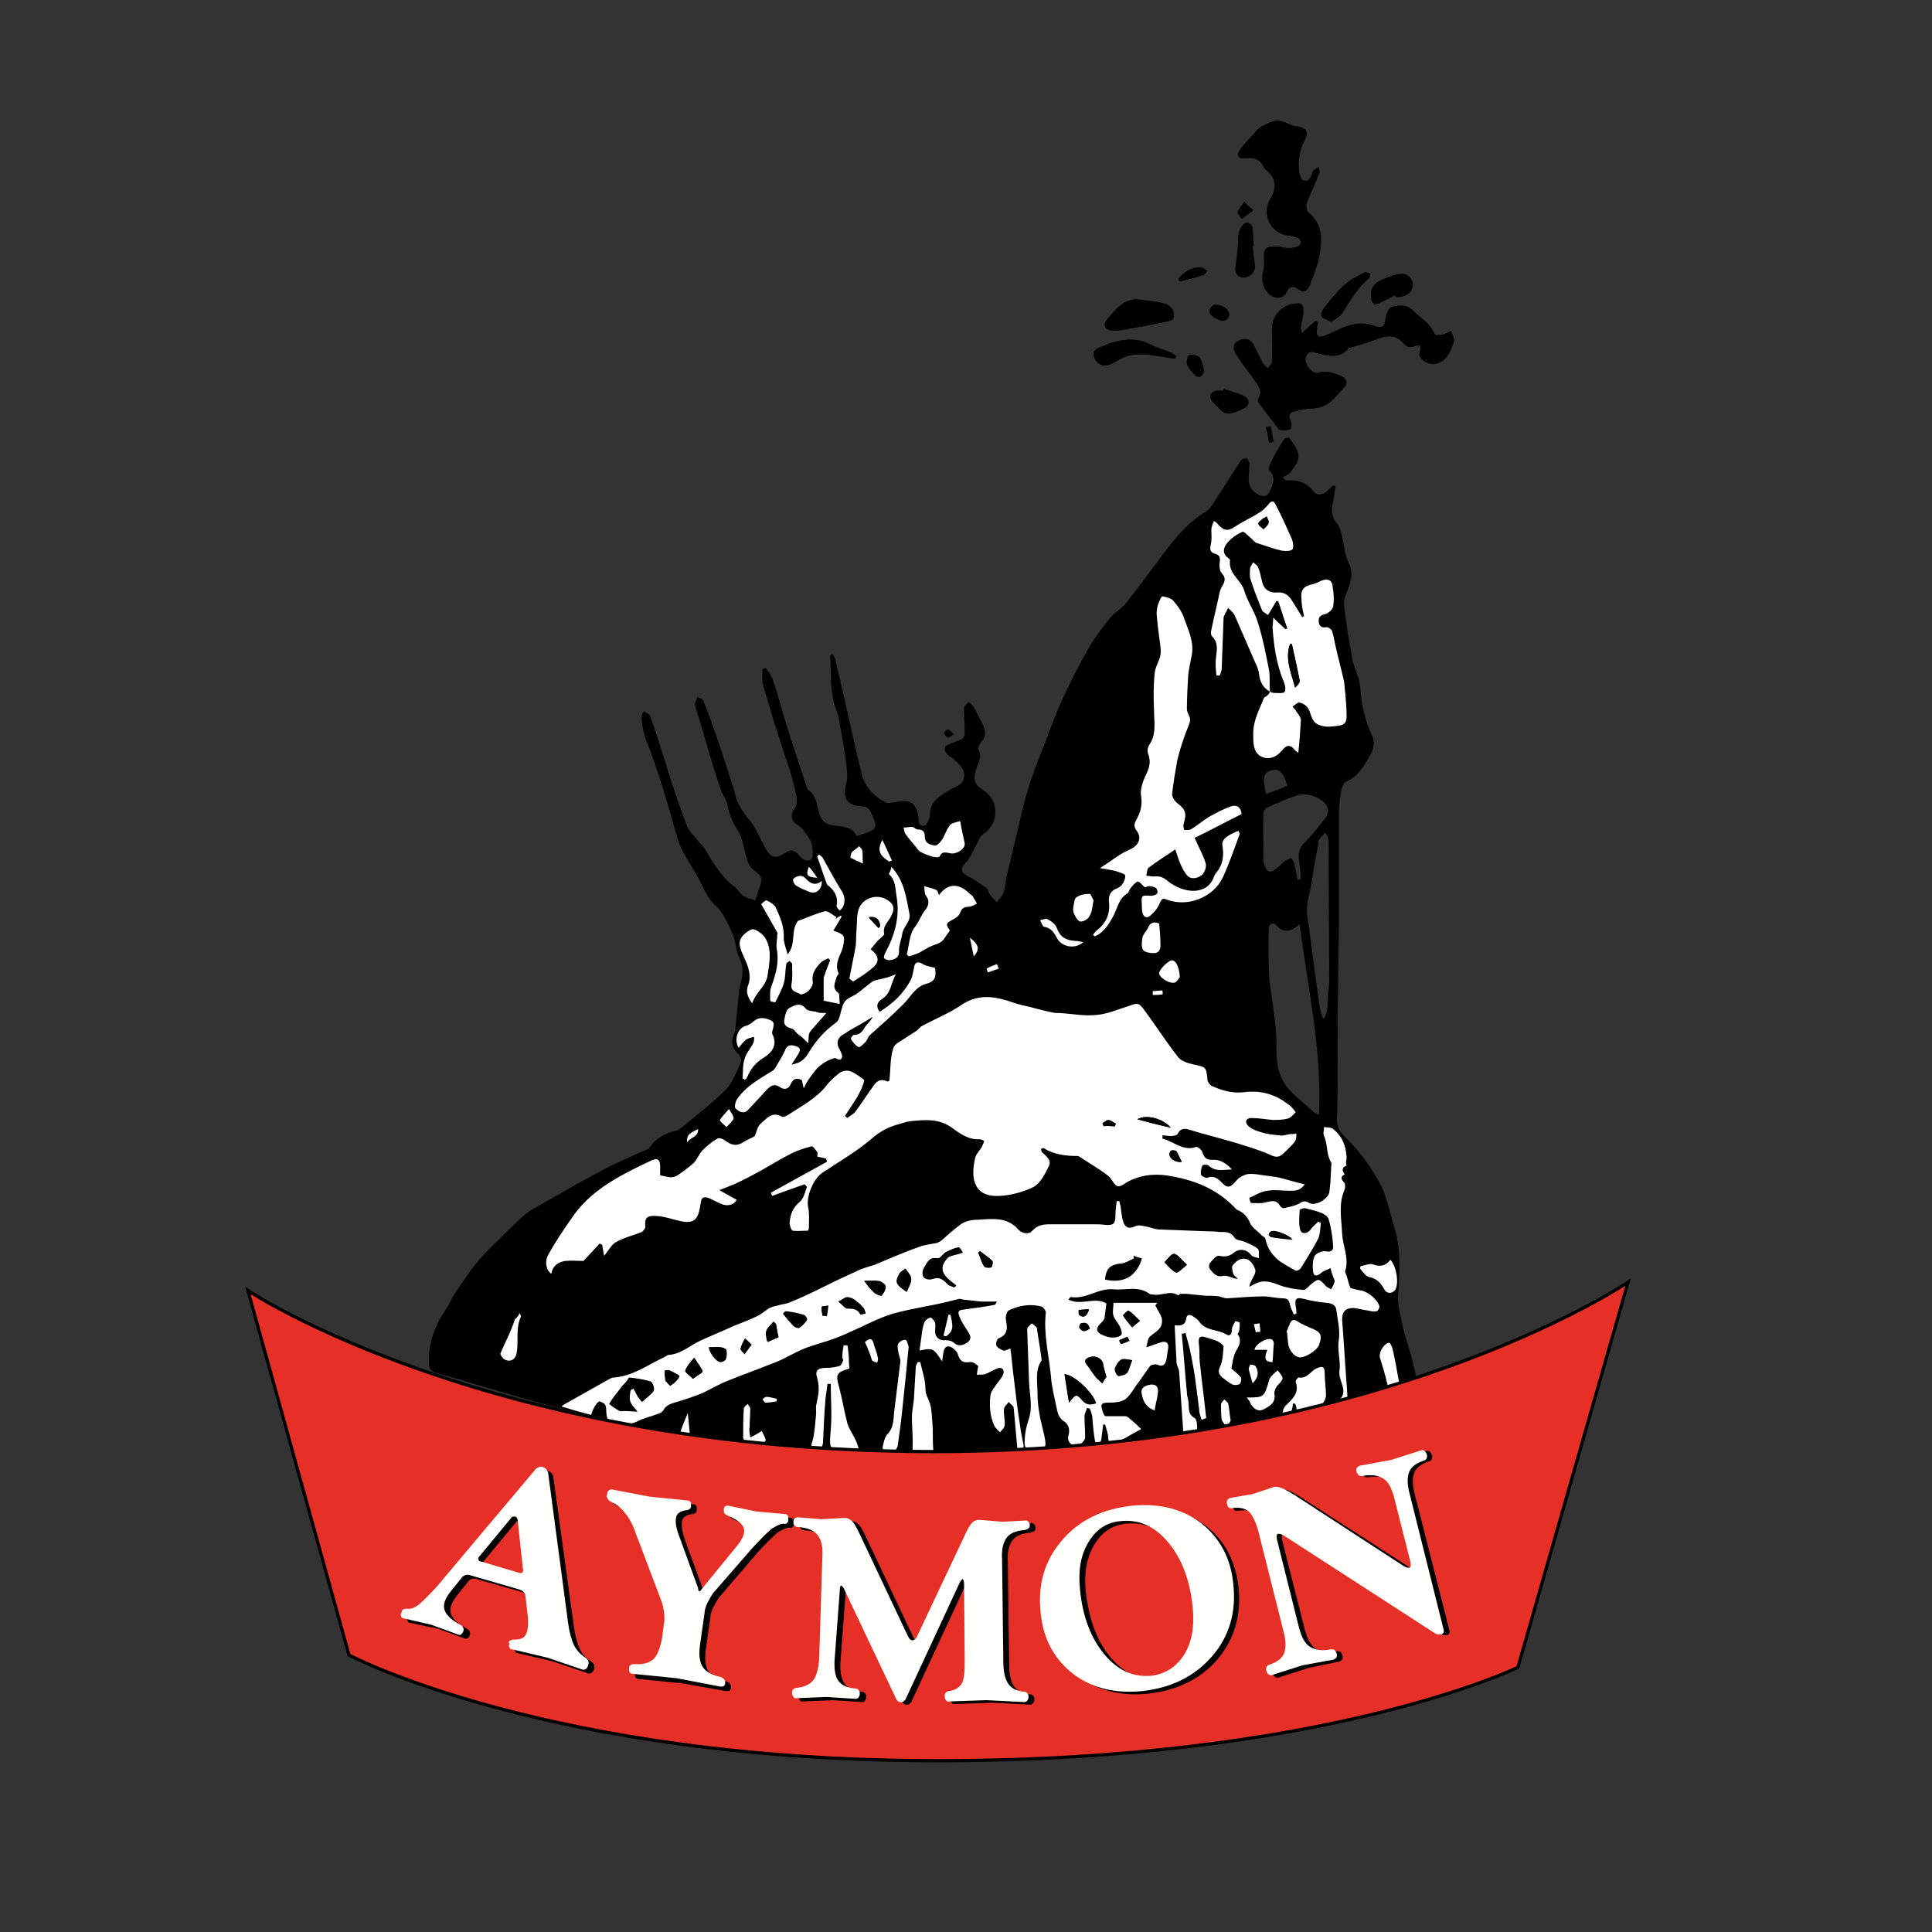 <?xml version="1.0" encoding="utf-8"?>
<!-- Generator: Adobe Illustrator 22.1.0, SVG Export Plug-In . SVG Version: 6.00 Build 0)  -->
<svg version="1.1" xmlns="http://www.w3.org/2000/svg" xmlns:xlink="http://www.w3.org/1999/xlink" x="0px" y="0px" width="300px"
	 height="300px" viewBox="0 0 300 300" style="enable-background:new 0 0 300 300;" xml:space="preserve">
<rect x="0" y="0" width="300" height="300" fill="#333333" stroke="none"/>
<g id="logo">
	<path d="M225.3,51.4c-0.4,0.2-0.9,0.5-1.4,0.6c-0.4,0.1-1.1,0-1.1-0.1c-0.7-1.7-2.2-2.5-3.4-3.7c0,0-0.1-0.1-0.1-0.1
		c-1-0.9-2.2-0.7-3.2-0.4c-0.2,0-0.3,0.2-0.4,0.4c-0.2,0.4-0.4,1.1-0.5,1.6c-0.2,1-0.6,1.3-1.5,1c-2.1-0.8-4.1-0.4-6.1,0.6
		c-0.7,0.3-1.4,0.6-2.1,0.9c-0.8,0.3-1.1-0.1-1-0.9c0-0.4,0.1-0.9,0.2-1.3c-0.1-0.1-0.2-0.1-0.3-0.2c-0.7,0.6-1.4,1.2-2.2,2
		c-0.1-0.4-0.2-0.7-0.2-0.9c0.1-0.9,0.4-1.7,0.4-2.6v-0.2c0-0.9-0.5-1.2-1.5-0.9c-0.7,0.2-1.4,0.5-1.9,0.9c-0.8,0.7-1.3,1.8-1.3,3.1
		c0,1.6,0.1,3.3,0,4.9c0,0.4-0.5,0.8-0.7,1.2c-0.3-0.3-0.7-0.6-0.9-0.9c-0.5-1-1-2-1.5-3c-0.5-0.8-1.2-1-2.1-0.5
		c-0.9,0.5-1,1.2-0.5,1.9c0.8,1.3,1.6,2.5,2.6,3.7c0.8,1,1.8,1.9,1,3.4c-0.1,0.1-0.1,0.4,0,0.6c1,1.4,2,2.8,3.1,4.1
		c0.1,0.1,0.4,0.2,0.5,0.2c0.4,0,1,0,1.2-0.2c0.2-0.3,0.2-0.9,0-1.3c-0.4-0.8-0.1-1.3,0.6-1.4c1-0.3,2-0.5,3.1-0.5
		c2.2-0.1,3.3-1.8,4.6-3.2c0.7-0.7,0.4-1.5-0.6-1.9c-1.1-0.4-2.1-0.8-3.3-0.4c-1,0.3-2.4-1.4-2-2.5c0.2-0.5,0.5-0.9,1.2-0.7
		c1.8,0.4,3.8,1.3,5.4-0.6c0-0.1,0.1-0.1,0.2-0.1c1.5-0.5,3-0.9,4.4-1.4c1.5-0.6,2.9-0.6,4,0.7c0.5,0.6,1,0.8,1.8,0.4
		c0.2-0.1,0.5,0,0.8,0c0,0.3,0.1,0.6,0,0.9c-0.3,0.7,0.1,1.1,0.6,1.5c1.1,0.8,2.3,0.4,3.1-0.3c0.8-0.7,1.1-1.8,1.5-2.8
		C225.8,52.5,225.4,51.9,225.3,51.4z M202.9,33.1c-0.3-0.2-0.4-0.9-0.2-1.3c0.6-1.6,1.3-3.2,2-4.8c0.1-0.3,0-0.6-0.1-1
		c-0.3,0.2-0.7,0.4-0.8,0.7c-0.2,0.9-0.7,1.7-1.6,1.4c-0.4-0.1-0.7-1.2-0.7-1.9c-0.1-1.6,0.2-3,1-4.5c0.6-1.2-0.1-2-1.4-2
		c-0.7,0-1.3-0.5-2-0.7c-0.3-0.1-0.7-0.2-1.1-0.2c-0.6,0.1-1.1,0.3-1.6,0.6c-0.4,0.2-0.8,0.4-1.1,0.7c-0.3,0.2-0.4,0.6-0.7,0.8
		c-0.7,0.8-1.5,1.5-2.1,2.4c-0.6,0.8-0.2,1.4,0.7,1.3c1.5-0.2,2.5,0.1,3.1,1.5c0.1,0.1,0.2,0.2,0.3,0.3c1.5,1.2,1.7,2.7,0.7,4.4
		c-1.4,2.2-0.3,5,2.2,5.7c0.4,0.1,0.9,0.1,1.3,0.2c0.6,0.2,1.4,0.4,1.1,1.2c-0.1,0.3-0.9,0.6-1.4,0.6c-0.6,0.1-1.3-0.1-1.9-0.2
		c-2.2-0.1-2.5,0.2-2.3,2.4c0,0.5-0.1,1.1-0.2,1.6c-0.3,1.3,0.1,2.7,1.1,3.5c0.9,0.7,2,0.6,2.5-0.3c0.5-1.1,1.1-1.2,2-0.5
		c0.7,0.5,1.2,0.3,1.5-0.5c0.5-1.4,1.2-2.7,1.4-4.2C205.1,37.8,205.4,35.1,202.9,33.1z M182.1,48.1C182.1,48.1,182.1,48,182.1,48.1
		c-0.4-0.5-0.9-0.9-1.5-1c-1-0.3-2.1-0.3-3.2-0.5c-1.9-0.4-3.1,0.4-4.2,1.5c-0.5,0.5-0.9,1-1.3,1.5c-0.7,0.8-0.4,1.6,0.7,1.7
		c1,0.1,2-0.1,2.9-0.3c1.9-0.3,3.8-0.7,5.7-1.1c0.3-0.1,0.9-0.3,1-0.5C182.3,49,182.3,48.4,182.1,48.1z M181.8,54.7
		c-1-0.4-2-0.6-2.9-1.1c-2.6-1.4-5.2-0.9-7.7,0.2c-0.7,0.3-1.6,0.6-1.2,1.7c0.4,1.1,1.3,1.5,2.4,1.1c0.7-0.3,1.4-0.8,2.1-1.1
		c2.2-0.9,4.5-0.4,6.7,0l1.3,0.2c0-0.1,0.1-0.3,0.2-0.4C182.3,55.1,182.1,54.8,181.8,54.7z M211.9,42.3c-1.1,0.6-2.3,1.1-3.2,2
		c-1.1,1-2,2.2-3,3.4c-0.1,0.1-0.2,0.3-0.3,0.4c-0.2,0.4-0.3,0.8-0.2,1c0.1,0.4,0.9,0.5,1.5,0.9c0.6-0.4,1.3-0.8,1.6-1.3
		c0.1-0.2,0.2-0.4,0.3-0.6c1.1-1.7,2.1-3.5,3.8-4.8c0.2-0.1,0.2-0.5,0.3-0.8C212.4,42.4,212.1,42.2,211.9,42.3z M217.1,42.6
		c-1,0.2-2.1,0.6-3,1.1c-0.9,0.5-1.4,1.4-1.2,2.4c0,0.4,0.2,0.9,0.5,1.1c0.2,0.1,0.7-0.1,1.1-0.3c0.7-0.3,1.4-0.7,2.2-1.1
		c0,0.1,0.1,0.2,0.1,0.3c0.2,0,0.4,0,0.6,0c1.2-0.1,2-0.9,2-2.1C219.2,43,218.3,42.3,217.1,42.6z M194.5,38.2c0.1,0,0.1,0,0.2,0
		c-0.1-1-0.1-1.9-0.2-2.8c-0.1-0.7-0.7-1-1.2-0.5c-0.4,0.4-0.7,1-0.8,1.6c-0.1,0.6,0,1.2-0.1,1.9c-0.1,1.2-0.4,2.4-0.4,3.6
		c0,0.3,0.3,0.9,0.6,1c1.1,0.4,2.3-0.5,2.3-1.7C194.7,40.1,194.6,39.2,194.5,38.2z M193.1,61.5c-1-0.5-2-0.7-3.1-1.1
		c0,0.1,0,0.2-0.1,0.3c-0.4,0-0.8-0.1-1.2,0c-0.8,0.2-1,1-0.5,1.6c0.5,0.5,1,1.1,1.6,1.6c0.3,0.2,0.8,0.4,1.2,0.3
		c0.7-0.2,1.5-0.4,2.1-0.8C194,62.9,194.1,62,193.1,61.5z M186.2,55.5c-0.2-0.3-1.1-0.5-1.5-0.4c-0.3,0.1-0.5,1-0.4,1.4
		c0.2,0.7,0.8,1.2,1.2,1.7c0.2,0.2,0.6,0.3,0.8,0.2c0.3-0.1,0.4-0.5,0.6-0.8C186.8,56.9,186.7,56.1,186.2,55.5z M190.5,48.1
		c-0.4-0.5-1.1-0.7-2-0.7c-0.1,0.1-0.5,0.4-0.7,0.7c0,0,0,0.1,0,0.1c-0.1,0.8,1.3,1.7,2.3,1.6c0.3,0,0.7-0.5,0.7-0.7
		C190.8,48.7,190.7,48.3,190.5,48.1z M186.8,41.6c-1.1-0.4-2.9,0.5-3.8,1.7c0,0.1,0.1,0.2,0.1,0.4c1.2-0.3,2.5-0.6,3.7-1
		c0.2-0.1,0.4-0.4,0.6-0.6C187.2,42,187,41.7,186.8,41.6z M193.2,31.3c-0.3,0.5-0.8,1-1,1.6c-0.1,0.2,0.3,0.5,0.7,1
		c0.7-0.5,1.2-0.9,1.7-1.3C194.1,32.2,193.6,31.8,193.2,31.3z M197.3,66.2c-0.2,0-0.4,0.1-0.7,0.2c0.2,0.8,0.3,1.6,0.5,2.4
		c0.2-0.1,0.4-0.1,0.6-0.2C197.6,67.8,197.4,67,197.3,66.2z M147.2,113.3c-0.2,0-0.6,0.4-0.6,0.5c0.1,0.3,0.4,0.6,0.6,0.7
		c0.2,0,0.4-0.3,0.9-0.5C147.7,113.6,147.4,113.3,147.2,113.3z"/>
	<g>
		<path style="fill:none;" d="M205.7,129.3c-0.3,0.4-0.7,0.7-1,1.1c-0.1,0.2,0,0.5-0.1,0.7c-0.3,1.7-0.8,3.4-0.9,5.1
			c-0.2,2-1.1,3.8-0.8,6c0.8,4.6,1.3,9.3,1.9,14c0.1,0.6,0.3,1.3,0.5,1.9h0.3c0.1-0.5,0.3-1,0.4-1.6c0.1-1.3,0.2-2.5,0.2-3.8
			c0-7.4,0-14.8-0.1-22.2C206.1,130,205.8,129.7,205.7,129.3z"/>
		<path style="fill:none;" d="M198,134.8c0.4-0.4,0.8-0.8,1.2-1.1c0.3-0.2,0.6-0.4,1-0.5c0.2,0.3,0.4,0.7,0.5,1
			c0.2,0.8,0.4,1.6,0.5,2.4c0.2,0,0.3-0.1,0.5-0.1c-0.1-1-0.1-2-0.3-2.9c-0.2-1.2,0.1-2,1-2.9c1.2-1.1,2.3-2.5,3.2-3.8
			c0.3-0.4,0.4-1.4,0.1-1.8c-0.8-1.3-3.1-2.1-4.6-1.6c-1.5,0.5-3,1.2-4.4,1.8c-0.3,0.2-0.7,0.6-0.8,0.9c0,2.5,0,5,0,7.5
			c0,0.3,0.1,0.5,0.2,0.8C196.8,135.5,197.3,135.6,198,134.8z"/>
		<path style="fill:none;" d="M198.2,143.6c-0.4-0.4-1.2-0.2-1.1,0.6c0,2.6-0.1,5.1,0.1,7.7c0.4,3.7,1.2,7.4,1.1,11.1
			c0,2.2,0.4,4.5,2,6.2c1.1,1.2,2.5,2.3,3.7,3.4c0.2,0.2,0.5,0.3,0.9,0.5c0.5-10-1.7-19.5-3-29.7
			C200.3,144.9,199.3,144.8,198.2,143.6z"/>
		<path d="M219.8,213.3c-0.3-1.1-0.5-2.3-0.9-3.5c-0.4-1.3-0.8-2.6-1.1-3.9c-0.3-1.6-0.8-3.2-0.7-4.7c0.2-3.5,0.5-6.9-0.5-10.3
			c-0.7-2.2-1.1-4.6-2.1-6.7c-1.5-2.9-3.4-5.5-5.8-7.8c-0.9-0.9-1.2-1.8-1.1-3c0.1-2,0.1-4,0.1-6c0-5.2,0-10.3,0.1-15.5
			c0-3,0.1-6,0.1-8.9c0-5.4,0-10.8,0-16.3c0-1.2,0.1-2.3,0.3-3.5c0.1-0.6,0.3-1.6,0.8-1.8c2.1-0.9,3-2.8,4-4.6
			c0.4-0.7,0.4-1.8,0.1-2.5c-1.2-2.5-1.7-5-1.9-7.7c-0.1-1.4-0.9-2.8-1.2-4.2c-0.5-2.8-1-5.7-1.3-8.5c-0.1-0.6,0.2-1.3,0.4-1.9
			c0.7-1.5,1.1-3,0.3-4.7c-0.6-1.2-0.7-2.7-1-4c-0.2-0.6-0.3-1.4-0.7-1.9c-1-1.1-1-2.2-0.7-3.5c0.2-0.8,0.2-1.6,0.4-2.4
			c-0.1,0-0.2-0.1-0.4-0.1c-0.3,0.3-0.7,0.6-1,0.9c-0.7,0.6-1.5,0.7-2.1-0.1c-1.1-1.3-2.3-1.7-3.9-1.6c-0.2,0-0.3-0.1-0.5-0.1
			c-0.1-0.1-0.2-0.3-0.3-0.4c0.4-0.2,0.8-0.4,1.1-0.7c0.4-0.4,0.7-0.9,1-1.4c0.9-1.6-0.3-2.8-1.1-4c0-0.1-0.7,0-0.8,0.2
			c-0.8,1.2-1.5,2.4-2.1,3.7c-0.2,0.3-0.4,1-0.2,1.2c0.9,0.8,0.7,1.7,0.3,2.7c-0.5,1.2-0.8,1.5-2,1c-1-0.5-1.5-1.3-1.5-2.4
			c0-0.8,0.1-1.5,0.1-2.3c0-0.4-0.2-0.7-0.4-1c-0.3,0.1-0.8,0.2-0.9,0.4c-1.2,1.8-2.3,3.6-3.5,5.4c-0.6,0.9-1.1,2-1.9,2.5
			c-3.3,2-5.5,5-7.7,8c-1.6,2.1-3.1,4.2-4.8,6.3c-0.6,0.8-1.6,1.3-2.3,2.1c-1.3,1.6-2.6,3.3-3.6,5.1c-1.6,2.8-3,5.6-4.3,8.5
			c-1,2.3-1.8,4.6-2.7,6.9c-0.8,2.1-1.7,4.2-2.3,6.4c-0.7,2.1-1.1,4.2-1.6,6.4c-0.6,2.3-1.1,4.6-1.7,7c-0.2,0.8-0.2,1.8-0.5,2.6
			c-0.2,0.5-0.7,0.9-1,1.4c-0.4-0.4-0.8-0.8-1.1-1.2c-0.2-0.3-0.2-0.8-0.5-1c-1-0.7-2-1.4-3-1.9c-1.1-0.6-1.1-1.1-0.2-2.1
			c0.7-0.7,1-1.7,1.5-2.5c0.4-0.7,0.6-1.5,1.2-1.9c2.5-1.7,2.5-5.1,0-6.8c-1.3-0.8-1.6-1.5-1.2-3c0.3-1.1,1.1-2.1,0.4-3.4
			c-0.1-0.2,0.2-0.8,0.5-1.1c0.9-1,0.6-2,0-3.1c-0.4-0.8-0.8-1.6-1.2-2.3c-0.2-0.3-0.5-0.5-0.8-0.8c-0.2,0.3-0.7,0.6-0.7,1
			c0,1.3,0.1,2.7,0.1,4c0,0.3-0.3,0.7-0.5,0.8c-0.7,0.3-1.4,0.5-2,0.8c-0.8,0.3-0.7,0.9-0.3,1.4c0.2,0.3,0.6,0.5,0.9,0.7
			c0.8,0.8,2,1.6,1.8,2.9c-0.1,1.4-1.4,1.5-2.3,2.1c-1.4,0.9-3,1.7-3,3.8c0,0.6-0.5,1.7-0.9,1.7c-1,0.2-0.8-0.9-0.9-1.5
			c-0.4-2-1.3-2.6-3.3-2.2c-0.6,0.1-1.4,0.3-1.8,0.1c-1.7-0.9-3.1-2.3-3.6-4.1c-1-3.7-1.7-7.5-2.6-11.2c-0.5-2.3-1.1-4.7-1.6-7
			c-0.1-0.3-0.3-0.5-0.5-0.8c-0.2,0.2-0.3,0.3-0.3,0.3c0.2,3-0.1,6,1.1,8.8c0.2,0.4,0.2,0.8,0.3,1.3c0.4,2.2,0.8,4.3,1.1,6.5
			c0.1,1.1,0.3,2.3,0,3.3c-0.6,2.2,0.1,3.4,2.4,3.5c0.4,0,1,0.2,1.2,0.5c0.4,0.7,0.7,1.4,0.9,2.2c0.1,0.3-0.1,0.9-0.4,1
			c-0.7,0.4-1.5,0.6-2.5,0.9c-0.7-1.6-2.4-1.4-4-1.7c-0.7-0.1-1.5-0.8-1.7-1.5c-0.5-1.4-0.4-3.1-1.9-4c-1.2-3.7-2.5-7.4-3.6-11.1
			c-0.6-2-1.1-4-1.8-6c-0.2-0.6-0.7-1.2-1.1-1.8c-0.2,0.1-0.4,0.2-0.5,0.2c0,0.7-0.1,1.3,0,2c0.3,1.4,0.8,2.8,1.2,4.2
			c0.3,1.1,0.6,2.1,1,3.2c0.5,1.7,1.1,3.4,1.6,5c0.1,0.4,0.3,0.8,0.4,1.1c0.4,1.5,0.9,3,1.1,4.5c0.1,0.6,0,1.3-0.4,1.8
			c-0.7,1-0.3,1.9,0.4,2.3c1,0.5,1.3,1.3,1.9,2.1c0.6,0.9,0.6,1.7,0.6,2.6c0,0.9-0.7,1.2-1.5,0.7c-0.3-0.2-0.5-0.5-0.8-0.8
			c-0.6-0.6-1.2-0.7-1.9-0.2c-1.7,1.1-2.4,0.8-3.3-1c-0.8-1.5-1.5-3.2-2.6-4.4c-0.8-1-1.4-2-1.8-3.1c-0.1-0.4-0.2-0.8-0.3-1.2
			c-1-3.1-2-6.3-3.1-9.4c-0.5-1.5-1.1-3-1.7-4.5c-0.1-0.3-0.6-0.4-0.9-0.6c-0.1,0.4-0.3,0.8-0.4,1.1c0,0.1,0.1,0.3,0.1,0.5
			c0.8,2.5,1.5,5,2.2,7.4c0.6,1.9,1.1,3.7,1.8,5.6c0.3,0.8,0.9,1.5,1,2.4c0.3,1.4,0.8,2.6,1.6,3.8c0.4,0.6,0.6,1.3,0.8,2.1
			c0.4,1.5,0.5,3.3,1.9,4.2c1,0.7,1.1,1.3,0.7,2.3c-0.1,0.3-0.2,0.6-0.3,0.9c-0.1,0.5-0.3,0.9-0.4,1.3c-0.6-0.2-1.3-0.3-1.9-0.7
			c-0.5-0.3-0.7-0.9-1.1-1.2c-2.2-1.6-3.5-3.8-4.8-6c-0.2-0.4-0.7-0.8-1-1.2c-0.6-0.8-1.4-1.5-1.8-2.4c-0.9-2.3-1.7-4.7-2.5-7.1
			c-0.7-2.2-1.4-4.5-2.1-6.7c-0.4-1.1-0.7-2.3-1.2-3.4c-0.1-0.3-0.6-0.4-0.9-0.7c-0.1,0.3-0.4,0.6-0.4,0.9c0.1,1,0.2,2,0.5,2.9
			c0.2,0.9,0.7,1.8,1,2.7c0.8,2.3,1.6,4.7,2.3,7c0.7,2.3,1.3,4.6,2,6.9c0.2,0.6,0.5,1.1,0.8,1.7c0.6,1.1,1.3,2.2,1.9,3.2
			c1,1.7,1.5,3.6,3.1,5c1.2,1.1,1.9,2.9,2.6,4.4c0.5,1.1,0.4,2.5,1,3.6c0.6,1.2,0.6,2.4,0.3,3.6c-0.1,0.4-0.2,0.9-0.3,1.3
			c-0.2,2-0.4,4-0.6,6c0,0.2,0,0.5-0.1,0.7c-0.7,1.3-0.5,2.4,0.6,3.4c0.3,0.3,0.5,1,0.3,1.3c-0.6,1.4-1.2,3-2.2,4.1
			c-2.2,2.2-4.7,4.1-7.1,6.1c-0.1,0.1-0.3,0.2-0.5,0.3c-1.8,0.4-3.4,1.2-4.4,2.8c-0.1,0.1-0.3,0.2-0.4,0.2c-2.4,1.1-4.9,2.1-7.2,3.4
			c-3.5,1.8-6.8,3.8-10.2,5.7c-0.9,0.5-1.7,1.1-2.4,1.8c-2,2-4.1,3.9-6,6c-1.5,1.7-2.7,3.6-4,5.5c-0.5,0.7-0.8,1.6-1.3,2.3
			c-1.7,2.5-2.8,5.2-2.7,8.4c0,0.9,0.3,1.4,1.2,1.6c6.8,1.9,13.5,4.1,20.4,5.8c14.6,3.5,29.5,5.6,44.5,6.2
			c8.3,0.3,16.6,0.3,24.9,0.1c9.8-0.2,19.4-1.3,29.1-2.8c11-1.7,21.8-4.2,32.4-7.5C220,215.1,220.2,214.8,219.8,213.3z M197.5,119.6
			c1.1-0.3,1.8,0.3,2.4,2.4c-1.1,0.5-2.2,0.9-3.3,1.3C196,120.7,196.2,119.9,197.5,119.6z M196.4,134.5c-0.1-0.3-0.2-0.5-0.2-0.8
			c0-2.5-0.1-5,0-7.5c0-0.3,0.4-0.8,0.8-0.9c1.5-0.7,2.9-1.3,4.4-1.8c1.5-0.5,3.8,0.3,4.6,1.6c0.3,0.5,0.2,1.4-0.1,1.8
			c-1,1.3-2.1,2.7-3.2,3.8c-0.9,0.9-1.2,1.7-1,2.9c0.2,1,0.2,2,0.3,2.9c-0.2,0-0.3,0.1-0.5,0.1c-0.2-0.8-0.3-1.6-0.5-2.4
			c-0.1-0.4-0.3-0.7-0.5-1c-0.3,0.2-0.7,0.3-1,0.5c-0.4,0.3-0.8,0.8-1.2,1.1C197.3,135.6,196.8,135.5,196.4,134.5z M204.8,173.1
			c-0.4-0.2-0.7-0.3-0.9-0.5c-1.2-1.1-2.6-2.2-3.7-3.4c-1.6-1.7-2-4-2-6.2c0.1-3.8-0.7-7.4-1.1-11.1c-0.2-2.5-0.1-5.1-0.1-7.7
			c0-0.8,0.8-1,1.1-0.6c1.1,1.2,2.2,1.3,3.7-0.1C203.1,153.6,205.3,163.1,204.8,173.1z M206.1,156.5c0,0.5-0.2,1-0.4,1.6h-0.3
			c-0.2-0.6-0.4-1.3-0.5-1.9c-0.7-4.7-1.2-9.3-1.9-14c-0.3-2.1,0.6-4,0.8-6c0.2-1.7,0.6-3.4,0.9-5.1c0-0.2,0-0.5,0.1-0.7
			c0.3-0.4,0.6-0.7,1-1.1c0.2,0.4,0.5,0.8,0.5,1.2c0,7.4,0.1,14.8,0.1,22.2C206.2,153.9,206.2,155.2,206.1,156.5z"/>
	</g>
	<path d="M202.1,51.8c0.8-0.8,1.5-1.4,2.2-2c0.1,0.1,0.2,0.1,0.3,0.2c-0.1,0.4-0.2,0.9-0.2,1.3c-0.1,0.8,0.3,1.2,1.1,0.9
		c0.7-0.2,1.4-0.5,2.1-0.9c2-1,3.9-1.5,6.1-0.6c0.9,0.3,1.3,0,1.4-1c0.1-0.7,0.4-1.8,0.9-2c1.1-0.3,2.3-0.5,3.3,0.5
		c1.2,1.2,2.7,2,3.4,3.7c0.1,0.2,0.8,0.2,1.2,0.1c0.5-0.1,0.9-0.4,1.4-0.6c0.2,0.5,0.6,1.1,0.4,1.5c-0.3,1-0.7,2.2-1.5,2.8
		c-0.8,0.7-2,1-3.1,0.3c-0.6-0.4-0.9-0.8-0.6-1.5c0.1-0.3,0-0.6,0-0.9c-0.3,0-0.6-0.1-0.8,0.1c-0.7,0.4-1.3,0.2-1.8-0.4
		c-1.1-1.3-2.5-1.3-4-0.7c-1.4,0.6-2.9,1-4.4,1.4c-0.1,0-0.2,0-0.2,0.1c-1.6,1.9-3.5,0.9-5.4,0.6c-0.8-0.2-1,0.2-1.3,0.7
		c-0.4,1,1,2.8,2,2.5c1.2-0.4,2.3,0,3.3,0.4c1,0.4,1.3,1.1,0.6,1.9c-1.3,1.4-2.4,3.1-4.6,3.2c-1,0-2.1,0.3-3.1,0.5
		c-0.7,0.2-1.1,0.6-0.6,1.4c0.2,0.3,0.2,1,0,1.3c-0.2,0.2-0.8,0.2-1.2,0.2c-0.2,0-0.4-0.1-0.5-0.2c-1-1.4-2.1-2.7-3.1-4.1
		c-0.1-0.1-0.1-0.4,0-0.6c0.8-1.5-0.3-2.3-1-3.4c-0.9-1.2-1.8-2.4-2.6-3.7c-0.4-0.7-0.3-1.5,0.5-1.9c0.9-0.5,1.6-0.2,2.1,0.5
		c0.6,0.9,1,2,1.5,3c0.2,0.4,0.6,0.6,0.9,0.9c0.2-0.4,0.7-0.8,0.7-1.2c0.1-1.6,0-3.3,0-4.9c0-2.1,1.2-3.5,3.1-4
		c1.1-0.2,1.6,0.1,1.5,1.2c0,0.9-0.3,1.7-0.4,2.6C201.9,51.1,202,51.4,202.1,51.8z"/>
	<path d="M198.7,38.3c0.6,0.1,1.3,0.3,1.9,0.2c0.5,0,1.3-0.3,1.4-0.6c0.3-0.8-0.5-1-1.1-1.2c-0.4-0.1-0.9-0.1-1.3-0.3
		c-2.5-0.7-3.6-3.5-2.2-5.7c1.1-1.7,0.9-3.2-0.6-4.4c-0.1-0.1-0.3-0.2-0.4-0.3c-0.6-1.4-1.6-1.7-3.1-1.5c-0.9,0.1-1.3-0.5-0.7-1.3
		c0.6-0.8,1.4-1.6,2.1-2.4c0.2-0.3,0.4-0.6,0.7-0.8c0.3-0.3,0.7-0.5,1.2-0.7c0.5-0.2,1.1-0.5,1.6-0.6c0.3-0.1,0.7,0.1,1.1,0.2
		c0.7,0.2,1.3,0.7,2,0.7c1.3,0.1,2,0.8,1.4,2c-0.8,1.4-1.1,2.9-1,4.5c0,0.7,0.3,1.8,0.7,1.9c0.9,0.3,1.4-0.5,1.6-1.4
		c0.1-0.3,0.5-0.4,0.8-0.7c0,0.3,0.2,0.7,0.1,0.9c-0.6,1.6-1.4,3.2-2,4.8c-0.1,0.4,0,1.1,0.2,1.3c2.5,2,2.2,4.6,1.7,7.2
		c-0.3,1.4-0.9,2.8-1.4,4.2c-0.3,0.7-0.8,1-1.5,0.4c-0.9-0.7-1.5-0.6-2.1,0.5c-0.5,0.9-1.5,1-2.5,0.3c-1-0.7-1.4-2.2-1.1-3.5
		c0.1-0.5,0.3-1.1,0.3-1.6C196.2,38.4,196.4,38.2,198.7,38.3z"/>
	<path d="M177.5,46.6c1.1,0.1,2.1,0.2,3.2,0.5c0.5,0.1,1.1,0.5,1.4,1c0.2,0.3,0.2,0.9,0.1,1.3c-0.1,0.3-0.6,0.5-0.9,0.5
		c-1.9,0.4-3.8,0.8-5.7,1.1c-1,0.2-2,0.4-2.9,0.3c-1.1-0.1-1.3-0.9-0.6-1.7C173.4,47.9,174.8,46,177.5,46.6z"/>
	<path d="M182.4,55.7c-0.4-0.1-0.9-0.1-1.3-0.2c-2.2-0.3-4.5-0.9-6.7,0c-0.7,0.3-1.4,0.8-2.1,1.1c-1.1,0.4-1.9,0-2.4-1.1
		c-0.4-1.1,0.4-1.4,1.2-1.7c2.5-1.1,5.1-1.6,7.7-0.2c0.9,0.5,1.9,0.7,2.9,1.1c0.3,0.1,0.6,0.4,0.8,0.6
		C182.5,55.4,182.5,55.5,182.4,55.7z"/>
	<path d="M206.7,49.9c-0.7-0.3-1.4-0.5-1.5-0.8c-0.1-0.4,0.2-1,0.5-1.4c0.9-1.2,1.9-2.4,3-3.4c0.9-0.8,2.1-1.4,3.2-2
		c0.2-0.1,0.6,0.1,0.9,0.2c-0.1,0.3-0.1,0.7-0.3,0.8c-1.8,1.5-2.9,3.5-4.1,5.4C208,49.2,207.3,49.5,206.7,49.9z"/>
	<path d="M216.6,45.8c-0.7,0.4-1.4,0.7-2.1,1.1c-0.3,0.2-0.9,0.4-1.1,0.3c-0.3-0.2-0.5-0.7-0.5-1.1c-0.1-1,0.3-1.9,1.2-2.4
		c0.9-0.5,2-0.9,3-1.1c1.3-0.3,2.1,0.4,2.2,1.4c0.1,1.2-0.7,2-2,2.1c-0.2,0-0.4,0-0.6,0C216.6,46,216.6,45.9,216.6,45.8z"/>
	<path d="M194.5,38.2c0.1,1,0.2,2,0.2,3c0,1.2-1.1,2.1-2.3,1.7c-0.3-0.1-0.6-0.7-0.6-1c0.1-1.2,0.3-2.4,0.4-3.6
		c0.1-0.6,0-1.3,0.1-1.9c0.1-0.6,0.4-1.2,0.8-1.6c0.5-0.5,1.1-0.2,1.2,0.5c0.1,0.9,0.2,1.9,0.2,2.8
		C194.6,38.2,194.6,38.2,194.5,38.2z"/>
	<path d="M190.1,60.4c1,0.4,2.1,0.6,3.1,1.1c0.9,0.5,0.9,1.4,0,1.9c-0.7,0.4-1.4,0.6-2.1,0.8c-0.4,0.1-0.9-0.1-1.2-0.3
		c-0.6-0.5-1.1-1-1.6-1.6c-0.5-0.5-0.3-1.4,0.5-1.6c0.4-0.1,0.8,0,1.2,0C190,60.6,190,60.5,190.1,60.4z"/>
	<path d="M187,57.7c-0.2,0.3-0.4,0.7-0.6,0.8c-0.2,0.1-0.7,0-0.8-0.2c-0.5-0.5-1-1.1-1.2-1.7c-0.1-0.4,0.1-1.3,0.4-1.4
		c0.4-0.2,1.2,0,1.5,0.4C186.7,56.1,186.8,56.9,187,57.7z"/>
	<path d="M188.5,47.3c1.5,0,2.4,0.7,2.4,1.7c0,0.3-0.5,0.7-0.7,0.7c-1,0.1-2.4-0.9-2.3-1.6C187.8,47.8,188.3,47.5,188.5,47.3z"/>
	<path d="M183,43.3c0.8-1.2,2.6-2.1,3.8-1.7c0.3,0.1,0.5,0.4,0.7,0.5c-0.2,0.2-0.4,0.5-0.6,0.6c-1.2,0.4-2.5,0.7-3.7,1
		C183.1,43.6,183,43.4,183,43.3z"/>
	<path d="M192.8,34c-0.3-0.5-0.7-0.9-0.6-1c0.2-0.6,0.7-1.1,1-1.6c0.4,0.5,0.9,0.9,1.3,1.4C194,33.1,193.5,33.5,192.8,34z"/>
	<path d="M197.3,66.2c0.2,0.8,0.3,1.6,0.5,2.4c-0.2,0-0.4,0.1-0.7,0.1c-0.2-0.8-0.3-1.6-0.5-2.4C196.8,66.3,197,66.2,197.3,66.2z"/>
	<path d="M148.1,114c-0.4,0.3-0.7,0.6-0.9,0.5c-0.3-0.1-0.5-0.4-0.6-0.7c0-0.1,0.4-0.6,0.6-0.5C147.4,113.3,147.7,113.7,148.1,114z"
		/>
	<path style="fill:#FFFFFF;" d="M208.8,182.4c-0.4,0.1-0.8,0.5-0.1,1.2c0.2,0.2,0.2,0.8,0.1,1.1c-1,2.2-0.5,4.5-0.4,6.8
		c0.1,2,1.1,3.8,0.5,5.8c-0.1,0.2,0.1,0.5,0.2,0.8c0.2,0.6,0.3,1.2,0.6,1.9c0.4,0.1,1,0.3,1.7,0.4c1.1,0.2,2.6,1.5,2.8,2.5
		c0,0.2-0.2,0.6-0.4,0.7c-0.5,0.1-0.9,0-1.4-0.1c-0.7-0.1-1.5-0.3-2.2-0.4c-1.3,0-1.8,0.6-1.8,1.8c0.3,3.8,0.5,7.6,0.8,11.4
		c0.1,1.4-0.1,1.6-1.5,1.3c2-1.5,0-3.1,0.3-4.8c0.2-1.6-0.4-3.1-0.1-4.8c0.2-1.5-0.2-3.1-0.4-4.6c-0.1-0.8-0.7-1-1.5-1.1
		c-1.2-0.1-2.4-0.3-3.5-0.6c-1.2-0.3-1.5-0.1-1.3,1.2c0.1,0.4,0.1,0.7,0.1,1.1c-0.1,0-0.3,0.1-0.4,0.1c-0.2-0.5-0.5-1-0.6-1.5
		c-0.1-0.7-0.4-1-1.1-1c-1,0-2-0.3-3-0.3c-1.9,0-3.8,0.2-5.7,0.3c-0.4,0-0.8-0.2-1.2-0.3c-0.7-0.1-1.4-0.1-2.1-0.1
		c-1-0.1-2-0.2-3-0.3c-0.3,0-0.6,0-0.9,0c-0.1,0-0.3,0.3-0.4,0.2c-1.3-0.8-2.6,0.2-3.9-0.1c-0.2,0-0.4,0-0.5-0.1
		c-1.8-1.3-3.7-0.5-5.6-0.7c-2.4-0.2-4.3,1.6-6.6,1.2c-0.1,0-0.2,0.1-0.4,0.4c2,1,4.1-0.5,5.9,0.6c-0.1,0.7-0.2,1.5-0.3,2.3
		c-0.1,0.3-0.4,0.6-0.6,0.8c-0.8,0.7-0.7,1.4,0.3,1.8c0.5,0.2,1,0.4,1.5,0.4c0.5,0,1.1-0.1,1.4-0.4c0.2-0.2,0-0.9-0.2-1.3
		c-0.3-0.6-0.8-1.1-1-1.7c-0.2-0.6,0-1.2,0-2c2.2,0,4.5,0,6.8,0c-0.1,0.1-0.2,0.3-0.3,0.4c0.3,0.7,0.8,1.3,1,2
		c0.1,0.5,0,1.2-0.3,1.5c-0.4,0.6-1.1,0.9-1.6,1.4c-0.3,0.3-0.3,0.9-0.5,1.6c1-0.3,1.7-0.6,2.4-0.8c0.7-0.2,1.1,0.2,1,0.9
		c-0.1,0.6-0.2,1.3-0.3,1.9c-0.2,0.7-0.5,1.1-1.4,0.7c-0.3-0.1-0.9,0-1.1,0.2c-0.7,0.9-1.3,1.9-2,2.8c-0.6,0.8-1.1,1.8-1.9,2.4
		c-0.6,0.4-1.6,0.5-2.4,0.5c-1.2,0-1.5,0.1-1.1,1.3c0.1,0.4,0.3,0.7,0.4,0.8c1.2,0,2.2,0,3.1,0c0.2,0,0.4,0.1,0.5,0.2
		c0.6,0.5,1.2,1,2,1.8c-1.3,0.7-2.6,1.5-4,2.2c-0.5,0.3-1.1,0.2-1.1-0.7c0-0.7-0.3-1.5-0.5-2.2c-0.1,0-0.2,0-0.3,0
		c-0.1,0.8-0.2,1.6-0.3,2.4c-0.1,0.3-0.3,0.5-0.5,0.8c-0.2-0.3-0.5-0.5-0.5-0.8c-0.2-1.2-0.3-2.4-0.4-3.7c-0.1-0.4-0.2-0.8-0.4-1.2
		c-0.1,0-0.3,0-0.4-0.1c-0.1,0.4-0.4,0.9-0.4,1.3c0,1.1,0.1,2.2,0.1,3.3c0,0.6-1.1,1.5-1.7,1.3c-0.7-0.3-1.1-0.8-0.9-1.6
		c0.3-0.9,0-1.8-0.7-2.2c-0.9-0.6-1-1.5-1.2-2.4c-0.3-1.5-0.7-3-0.8-4.5c-0.3-3.3-1.2-6.6-0.8-10c0-0.3-0.4-0.8-0.6-0.9
		c-1.8-0.5-3.6-0.2-5.2,0.6c-0.3,0.2-0.5,1-0.4,1.4c0.2,1.2,0.4,2.3-1.1,2.9c-0.3,0.1-0.5,0.8-0.4,1.1c0.2,0.4,0.6,0.6,1.1,0.8
		c0.2,0.1,0.5-0.1,1.1-0.3c0.2,1.5,0.3,2.9,0.5,4.4c0.3,2.5,0.6,5.1,1,7.6c0.1,0.9,0.3,1.8,0.5,2.8c0.2,0.9-0.3,1.1-0.9,1
		c-0.2-2.3-0.4-4.4-0.6-6.6c0-0.3-0.5-0.6-0.8-0.9c-0.2,0.4-0.7,0.7-0.7,1.1c-0.1,0.8,0.2,1.7,0.1,2.5c0,0.4-0.5,0.8-0.7,1.1
		c-0.3-0.3-0.7-0.6-0.9-1c-0.7-1.5-0.8-3.2-0.6-4.8c0.1-0.5,0.4-0.9,0.7-1.3c0.4-0.7,1.1-1.3,1.3-2c0.2-0.6-0.2-1.1-1-0.8
		c-0.7,0.3-1.3,0.7-1.9,0.9c-0.4,0.1-0.8,0-1.2,0.1c0-0.4,0.1-0.8,0.2-1.4c-0.3-0.2-0.8-0.7-1.3-0.6c-1.2,0.2-1.6-0.3-1.9-1.3
		c-0.1-0.3-0.5-0.7-0.8-0.9c-0.7-0.5-1.3-0.2-1.4,0.7c-0.1,0.4-0.1,0.8-0.2,1.4c-1.4-2.1-1.4-2.1-3.5-1.7c0.1-1.1,0.3-2.1,0.4-3.1
		c0.1-0.5,0.2-1,0.4-1.4c0.2-0.3,0.6-0.6,0.9-0.6c0.2,0,0.6,0.5,0.7,0.8c0.1,0.4,0,0.9,0,1.3c0,1,0.7,1.5,1.6,1.4
		c0.4,0,0.9,0.1,1.2,0.3c0.8,0.8,1.6,0.5,2.3,0c0.7-0.6,0.3-1.2-0.1-1.8c-0.5-0.8-1-1.5-1.3-2.4c-0.3-0.9,0.5-0.8,1.1-0.9
		c1.5-0.2,3-0.4,4.5-0.7c0,0,0.1-0.1,0.3-0.5c-0.9,0-1.7,0-2.5,0c-0.9-0.1-1.8-0.2-2.7-0.3c-0.2,0-0.5-0.2-0.7-0.1
		c-1.6,0.4-3.2,0.8-4.9,1.1c-1.9,0.4-3.8,0.7-5.7,1.3c-1.6,0.5-3.2,1.3-4.7,2c-1.3,0.6-2.6,1.2-3.9,1.7c-1.6,0.6-3.3,1-4.8,1.6
		c-1.5,0.6-2.9,1.5-4.4,2.1c-2.5,1-5,1.9-7.5,2.9c-1.3,0.5-2.6,1.3-3.9,1.9c-1.2,0.5-2.4,0.9-3.7,1.3c-0.9,0.3-1.9,0.4-2.4,1.4
		c-0.2,0.3-0.6,0.5-1,0.6c-1,0.4-2.1,0.6-3,1.1c-1.5,0.7-3,0.6-4.4,0.1c-0.2-0.1-0.3-0.6-0.4-1c-0.1-0.5,0-1.1-0.2-1.6
		c-0.1-0.3-0.6-0.5-0.9-0.6c-0.2,0-0.5,0.4-0.7,0.7c-0.3,0.5-0.5,1-0.6,1.4c-1.6-0.4-3-0.8-4.6-1.3c0.2-0.2,0.5-0.4,0.9-0.6
		c2.1-1.2,4.3-2.4,6.4-3.6c0.2-0.1,0.5-0.3,0.8-0.3c2.9-0.2,5.2-1.9,7.7-3.1c0.3-0.1,0.5-0.3,0.7-0.4c2-0.1,3.3-1.4,5-2.2
		c1.7-0.8,3.5-1.5,5.2-2.3c1.2-0.5,2.4-0.9,3.6-1.5c0.7-0.3,1.3-0.9,2-1.3c0.4-0.2,0.9-0.3,1.3-0.4c0.6-0.2,1.3-0.2,1.9-0.5
		c1.5-0.6,3-1.3,4.4-2c2-1,4.1-2,6.1-2.9c0.8-0.4,1.7-0.6,2.6-0.9c2.2-0.9,4.4-1.9,6.7-2.7c0.9-0.4,2-0.5,3-0.7
		c0.2-0.1,0.4-0.2,0.6-0.3c1-0.9,2-1.8,3.1-2.6c0.7-0.5,1.7-0.7,2.6-0.7c1.8-0.1,3.8-0.4,5.4,0.7c0.3,0.2,0.6,0.4,0.8,0.7
		c0.6,0.7,1.7,1,2.3,0.3c0.9-1,1.9-1,3.1-1c2.1,0,4.1,0,6.2,0c0.7,0,1.4,0,2,0.1c1.3,0.1,1.6-0.2,1.6-1.4c0-0.8,0.1-1.5,0.2-2.3
		c0.1,0,0.3,0,0.4,0c0.1,0.3,0.1,0.5,0.2,0.8c0.1,0.8,0.2,1.7,0.4,2.4c0.3,0.9,0.9,1.2,1.9,0.7c0.4-0.2,0.9-0.1,1.4,0
		c0.7,0.1,1.4,0.4,2.1,0.5c2.6,0.1,5.2,0.2,7.8,0.3c0.6,0,1.1,0,1.7,0.1c0.9,0,1.8-0.1,2.4,0.9c0.3,0.4,1,0.4,1.5,0.6
		c0.7,0.3,1.5,0.6,2.1,1.1c0.3,0.2,0.1,1,0.2,1.5c-0.4-0.2-1-0.2-1.2-0.5c-0.7-0.9-1.8-1.1-2.7-0.4c-0.7,0.6-1.4,0.7-2.3,0.5
		c-0.4-0.1-1,0.6-1.4,1.1c-0.2,0.2-0.2,0.8,0,1c0.5,0.6,1,1.3,2.1,1c0.6-0.1,1.3,0.4,2.2,0.5c-0.2-0.3-0.6-0.5-0.7-0.8
		c-0.1-0.4-0.3-1-0.1-1.3c1.2-1.6,2.8-1.4,3.5,0.6c0.1,0.3,0,0.7-0.2,1c-0.2,0.5-0.6,1-0.7,1.7c0.3-0.1,0.5-0.3,0.8-0.4
		c1.4-0.8,2.7-0.3,4,0.2c1.1,0.4,2.4,0.6,3.6,0.7c0.4,0,0.8-0.6,1.2-0.9c1.1-0.9,1.2-0.9,2.2,0.2c0.2,0.3,0.6,0.4,0.9,0.6
		c0.2-0.4,0.4-0.7,0.5-1.1c0.1-0.2,0-0.4-0.1-0.6c-0.2-0.5-0.4-1.1-0.5-1.6c-0.5,0.3-1.1,0.4-1.5,0.8c-0.6,0.5-1.1,0.5-1.2-0.2
		c-0.1-0.8-0.1-1.7,0.2-2.4c0.2-0.5,1.2-0.9,1.8-0.8c0.9,0.2,1.2-0.3,1.1-0.9c-0.1-1.4-0.3-2.8-0.7-4.1c-0.1-0.4-0.7-0.8-1.2-1
		c-0.8-0.3-1.7-0.5-2.5-0.7c-0.3,0-0.8,0.2-0.8,0.3c0,1-0.2,2.1,0.1,3.1c0.2,0.7,1.2,0.6,1.7-0.2c0.3-0.4,0.7-0.7,1.1-1.1
		c0.1,0.1,0.3,0.1,0.4,0.2c-0.1,0.8-0.1,1.7-0.4,2.4c-0.8,1.6-1.8,3.1-2.7,4.6c-0.1,0.2-0.6,0.5-0.8,0.4c-0.8-0.4-1.6-0.9-2.4-1.4
		c-1.2-0.9-2-2-2.3-3.5c0-0.3-0.5-0.4-0.7-0.7c-0.6-0.6-1.4-1.1-1.7-1.8c-0.4-1-1-1.6-1.9-2c-0.1,0-0.2-0.1-0.3-0.2
		c-2.6-2.8-5.9-4.3-9.7-5c-2.4-0.5-4.5-0.4-6.7,0.6c-0.7,0.3-1.4,1-1.9,0.9c-0.6-0.1-0.9-1.1-1.5-1.6c-1.4-1.1-3-2-4.5-3
		c-0.1-0.1-0.2-0.1-0.3-0.1c-1.8,0-3.6-0.2-5.2-1.2c-0.1-0.1-0.3,0.1-0.5,0.1c0.1,0.2,0.1,0.4,0.2,0.5c0.6,0.6,1.5,1.2,1.1,2.1
		c-0.6,1.2-1.3,2.7-2.4,3.3c-1.6,0.8-3.5,1.3-5.3,1.4c-3.7,0.2-4.6-2.3-3.8-5.8c0.1-0.7,0.8-1.3,1.1-1.9c0.1-0.3,0.3-0.6,0.3-0.8
		c0-0.1-0.5-0.3-0.7-0.3c-1.7,0.1-3.1-0.9-4.3-1.8c-2.1-1.5-4.3-1.2-6.5-1c-0.6,0.1-1.2,0.3-1.9,0.5c-1.4,0.4-2.6,1-3.8,2
		c-2.4,2.1-5.2,3.7-7.9,5.5c-1.4,0.9-2.6,3.8-2.2,5.4c0.2,1,0.1,2.1,0.1,3.2c0,0.1-0.1,0.4-0.2,0.4c-0.8,0-1.6,0.1-2.3,0
		c-0.2,0-0.5-0.8-0.5-1.2c0.1-1.3,0.5-2.4,1.6-3.3c0.6-0.5,0.8-1.5,1.1-2.3c-0.1-0.1-0.2-0.3-0.4-0.4c-1.7,0.6-3.4,1.2-5,1.8
		c-0.1-0.2-0.1-0.3-0.2-0.5c2.9-1.6,5.8-3.2,8.7-4.8c0-0.2-0.1-0.3-0.1-0.5c-0.4-0.1-0.9-0.2-1.4-0.3c0-0.2,0.1-0.6,0-0.7
		c-0.3-0.4-0.7-1-0.9-0.9c-1.1,0.3-2.1,0.6-3.1,1.1c-1.6,0.8-3.2,1.8-4.8,2.7c-1.3,0.7-2.6,1.4-3.9,2c-0.7,0.3-1.5,0.6-2.5,1
		c1.1,0.6,1.9,1.1,2.7,1.5c-0.4,0.8-1.5,1.1-2.5,0.6c-0.6-0.3-1.3-0.6-1.9-0.9c-0.7-0.2-1.1-0.1-1.2,0.8c-0.4,2.9-1.1,3.4-4,2.6
		c-1.1-0.3-2.2-0.6-3.3-0.6c-1.2,0-1.4,0.5-1.3,1.7c0,0.3-0.4,0.8-0.8,0.9c-1.3,0.5-2.6,0.8-3.8,1.5c-0.7,0.4-1.1,1.3-1.8,2.1
		c-0.1-0.5-0.2-1.1-0.3-1.7c-0.1-0.1-0.2-0.1-0.4-0.2c-0.8,0.9-1.6,1.7-2.5,2.7c-0.8,0-1.9-0.1-2.9,0c-1.1,0.2-1.9,0.8-2.1,2
		c-0.8-0.6-1.1-1.9-0.4-3.1c1-1.8,2.2-3.6,3.4-5.3c2.9-4.5,7.5-6.8,12.1-9c1.5-0.8,1.9-0.4,1.8,1.3c0,0.3,0,0.5,0,0.8
		c0.6,0.1,1.2,0.3,1.7,0.3c0.3,0,0.7-0.1,1-0.3c0.9-0.6,1.7-1.2,2.5-1.9c0.5-0.5,0.8-1.3,1.3-1.9c0.7-0.7,1.5-1.4,2.4-1.9
		c0.3-0.2,0.9,0.1,1.2,0.3c1,0.8,1.9,0.9,2.9,0.2c0.6-0.4,1.3-0.6,1.7-0.9c0.3-0.7,0.4-1.5,0.9-1.9c0.9-0.8,1.8-2,3.3-1.1
		c0.2,0.1,0.7-0.1,1-0.3c2.1-1.4,4.3-2.5,5.9-4.5c0.5-0.7,1.2-1.3,1.8-1.8c0.8-0.7,1.7-0.7,2.5-0.2c0.5,0.3,1,0.6,1.6,1.1
		c-0.4,2-1.9,3.8-3,5.6c0.1,0.1,0.3,0.2,0.4,0.3c0.4-0.4,1-0.6,1.3-1.1c0.9-1.2,1.7-2.5,2.6-3.7c0.5-0.8,1.1-1.4,2.2-0.9
		c0.2,0.1,0.4-0.1,0.4-0.1c0.2-1.8,0.1-3.5,0.6-5c0.2-0.8,1.5-1.3,2.3-1.9c0.5-0.3,0.9-0.6,1.4-0.9c0.2-0.2,0.4-0.4,0.6-0.6
		c2.2-1.2,4.5-2.1,6.5-3.5c2.7-1.7,5.3-1.1,7.9-0.2c0.9,0.3,1.8,0.5,2.7,0.7c1.1,0.3,2.2,0.6,3.3,0.8c0.3,0.1,0.7,0.1,1.1,0.1
		c1.9,0.1,3.8,0.5,5.7,0.3c1.6-0.1,3.2-0.8,4.8-1.3c1.7-0.6,1.8-0.7,2.8,0.7c1.7,2.3,3.3,4.8,5.1,7.1c0.5,0.7,1.6,1,2.5,1.2
		c1.9,0.4,1.9,0.4,2.1,2.4c0,0.3,0.4,0.8,0.6,0.9c1.6,0.7,3.1,1.2,5,1c2.2-0.3,4.4,0.1,6.4,1.5c0.2,0.2,0.5,0.3,0.7,0.5
		c0.4,0.3,0.7,0.7,1,1.1c-0.4,0.4-0.8,0.9-1.3,1c-0.7,0.2-1.6,0.2-2.3,0.2c-1.1-0.1-2.2-0.3-3.3-0.3c-0.8,0-1.1,0.6-0.5,1.2
		c0.5,0.5,1.3,0.8,2,1c0.9,0.3,1.9,0.4,2.9,0.5c0.5,0.1,1-0.1,1.6-0.2c0.3,0,0.6,0,1-0.1c0,0.4,0,0.9-0.2,1.2
		c-0.5,0.7-1.1,1.2-1.7,1.8c-0.7,0.7-1.2,0.8-2.2,0.3c-1.8-0.8-3.6-1.3-5.5-1.9c-2.4-0.7-4.8-1.3-7.1-2c-0.7-0.2-1.3-0.2-1.7,0.6
		c-0.1,0.3-0.7,0.4-1.1,0.4c-0.4,0-0.8-0.1-1.3-0.1c0,0.3,0,0.5,0,0.5c1.7,0.4,3.2,2,5.2,1.3c0.2-0.1,0.9,0.4,1,0.8
		c0.3,0.9,0.6,1.2,1.6,1.2c1.1-0.1,2.1,0.5,3,1.5c-1.4,0-2.5,0.4-3.6-0.6c-0.2-0.2-1-0.2-1,0c-0.2,0.4-0.3,1-0.2,1.4
		c0,0.2,0.7,0.5,0.9,0.5c1-0.4,1.6,0,2.3,0.7c0.9,1,1.4,0.8,2.3-0.3c0.4-0.5,1.2-0.9,1.8-1c1.1-0.1,2.1,0.2,3.2,0.3
		c0.7,0.1,1.5,0.2,2.2,0.4c1.1,0.3,2.1,0.6,3.4,0.9c-0.7,1-1.5,1-2.3,1c-1.2,0-2.4-0.2-3.5,0c-1,0.1-1.9,0.7-2.8,1.1
		c0,0,0.1,0.8,0.3,0.8c0.7,0,1.5,0.1,2.2-0.1c0.9-0.2,1.7-0.5,2.3,0.6c0.1,0.1,0.3,0.3,0.5,0.3c0.8-0.2,1.7-0.3,2.4-0.7
		c0.6-0.4,1-0.5,1.6-0.1c0.9,0.5,2.8-0.5,3.1-1.6c0.1-0.5,0.1-1.1,0.2-1.7c0-0.8,0.1-1.5,0.1-2.3c0-0.2,0.1-0.5,0-0.7
		c-0.8-1.3-0.5-2.8-1.1-4.1c-0.2-0.4,0-0.9,0-1.4c0.5,0.1,1,0,1.4,0.3c1.4,1.1,2,2.6,2.1,4.4c0,0.4-0.2,0.9,0,1.3
		C208.2,181.3,208.5,181.9,208.8,182.4z M94.6,218c0.7,0.5,1.1,0.8,1.6,1.1c0.2,0.1,0.5,0,0.8,0c0.7,0,1.3,0.1,2,0.1
		c-0.4-0.5-0.9-1-1.1-1.5c-0.2-0.5-0.1-1.1,0-1.7c0-0.2,0.3-0.3,0.5-0.4c0.2,0.4,0.4,0.9,0.7,1.3c0.2,0.3,0.4,0.5,0.6,0.8
		c0.6-0.6,1.4-1.1,1.8-1.7c0.2-0.3-0.1-1.3-0.4-1.4c-1-0.4-2.2-0.5-3.3-0.6c-0.1,0-0.3,0.5-0.5,0.7c-0.3,0.4-0.6,0.7-0.9,1
		C95.7,216.3,95.2,217,94.6,218z M149.5,194.5c-0.2-0.2-0.5-0.8-0.7-0.8c-0.6,0.1-1.3,0.4-1.9,0.7c-0.5,0.3-1,1.1-1.3,1
		c-1.4-0.3-1.7,0.8-2.2,1.6c-0.2,0.3-0.2,1,0,1.3c0.2,0.3,0.9,0.5,1.3,0.3c1.1-0.4,1.7,0,2.4,0.8c0.3,0.3,0.7,0.3,1,0.5
		c0.1-0.1,0.2-0.2,0.3-0.3c-1.4-1.1-3.1-2.1-1.5-4.1C147.4,194.9,148.5,194.9,149.5,194.5z M176,195c0,0.1,0.1,0.3,0.1,0.4
		c-0.7,0.3-1.4,0.8-2.1,0.8c-1.6,0.2-2.2,0.7-2.4,2.4c2.8,0.6,4.7-0.4,5.7-3.2C176.9,195.3,176.5,195.2,176,195z M165.3,213.4
		c0.2,1.4,0.4,2.8,0.7,4.4c1.1-1.4,1.2-1.4,2.1-0.3c0.6,0.7,1.3,0.7,2.1,0.4C169.7,216.2,166.7,213.4,165.3,213.4z M171.8,213.8
		c-0.2-0.8-0.4-1.5-0.6-2.1c-0.3-0.9-1.3-1.3-2.2-0.9c-0.7,0.3-0.6,0.7-0.2,1.2c0.5,0.6,0.8,1.2,1.3,1.8c0.3,0.4,0.7,0.6,1,1
		C171.3,214.5,171.6,214.1,171.8,213.8z M184.3,196.4c-0.8-0.8-1.3-1.5-2-1.7c-0.4-0.1-1,0.8-1.5,1.3c0.6,0.6,1.1,1.3,1.8,1.6
		C182.9,197.7,183.5,197,184.3,196.4z M121.6,204c0.6,0.7,1.1,1.3,1.6,1.9c0.2,0.2,0.7,0.4,0.9,0.3c0.5-0.3,0.9-0.8,1.2-1.2
		c0.1-0.1-0.2-0.7-0.4-0.7c-1-0.3-1.9-0.4-2.9-0.6C121.9,203.6,121.7,203.9,121.6,204z M140.8,200.6c0.3-0.7,0.7-1.4,0.7-2
		c0-0.6-0.6-1.1-0.9-1.6c-0.4,0.3-0.9,0.5-1,0.9C138.9,199.1,139.1,199.5,140.8,200.6z M107.6,214.1c0.7-0.5,1.6-1,1.5-1.2
		c-0.3-0.7-0.9-1.4-1.3-2.1c-0.5,0.6-1.1,1.2-1.4,2C106.3,213,107.1,213.6,107.6,214.1z M175.8,211.2c-0.7,0-1.3-0.3-1.7-0.1
		c-0.5,0.3-0.8,0.9-1,1.4c-0.1,0.3,0.3,1.1,0.5,1.1c0.5,0,1.1-0.2,1.4-0.6C175.4,212.6,175.5,211.9,175.8,211.2z M134.2,198.9
		c0.6,0.7,1,1.3,1.5,1.8c0.3,0.3,1.1,0.6,1.2,0.5c0.3-0.4,0.7-0.9,0.6-1.4c0-0.3-0.6-0.8-1-0.8C135.8,198.8,135.1,198.9,134.2,198.9
		z M110.1,209.2c-0.1,0.6,1,2.2,1.7,2.3c0.3,0,0.8-0.2,0.8-0.4c0.2-0.5,0.2-1,0.1-1.5c0-0.2-0.5-0.3-0.9-0.4
		C111.4,209.1,110.8,209.2,110.1,209.2z M130.2,202.1c0.7,0.6,1,1.1,1.3,1c0.9-0.1,1.6-0.1,2.1,0.9c0.1,0.1,0.5,0,0.8-0.1
		c-0.1-0.3-0.1-0.6-0.3-0.8c-0.4-0.5-0.9-0.9-1.4-1.3c-0.3-0.2-0.8-0.4-1.2-0.4C131.1,201.5,130.8,201.8,130.2,202.1z M177,205.1
		c-0.7-0.7-1.3-1.2-1.8-1.6c0,0-0.9,0.7-0.8,0.8c0.4,0.7,0.9,1.2,1.4,1.8C176.1,205.8,176.4,205.6,177,205.1z M120.5,205.6
		c-0.1-0.1-0.2-0.2-0.3-0.3c-0.4,0.4-1,0.8-1.1,1.4c-0.2,0.5,0.1,1.1,0.1,1.7c0.5-0.2,1.1-0.5,1.6-0.7c0.1,0,0.1-0.1,0.1-0.1
		C120.7,206.8,120.6,206.2,120.5,205.6z M105.2,214.2c0.1-0.2,0.2-0.4,0.3-0.6c-0.5-0.3-1-0.6-1.5-0.8c-0.2-0.1-0.5,0-0.8,0
		c0,0.4,0,0.9,0.1,1.3c0,0.1,0,0.3,0.1,0.3c0.2,0.3,0.7,0.8,0.7,0.7C104.6,214.9,104.9,214.6,105.2,214.2z M181.8,175.1
		c-1.3-1.5-3.9-2.1-5.2-1.3C178.4,174.3,180,174.7,181.8,175.1z M152.2,194.3c-0.1,0.1-0.2,0.2-0.3,0.2c0.3,0.7,0.5,1.5,0.9,2.1
		c0.1,0.2,0.8,0.3,1.1,0.2c0.2,0,0.3-0.8,0.2-1C153.5,195.2,152.8,194.8,152.2,194.3z M200.7,192.5c-0.6-0.8-2.8-1.6-3.3-1.3
		c-0.2,0.1-0.3,0.3-0.4,0.5c0,0.1,0.2,0.3,0.4,0.4C198.4,192.3,199.4,192.4,200.7,192.5z M116.7,208.8c-0.4-0.4-0.7-0.7-1-0.9
		c-0.2,0.5-0.6,1-0.7,1.6c0,0.2,0.4,0.5,0.6,0.8C116,209.8,116.3,209.3,116.7,208.8z M183.5,180.4c-0.3-0.5-0.5-1.1-0.8-1.6
		c-0.1-0.2-0.5-0.2-0.7-0.2c-0.2,0-0.4,0.3-0.4,0.5C181.5,179.8,182.6,180.6,183.5,180.4z M169.1,203.3c-0.5,0-1.1,0.1-1.6,0.1
		c0,0.3,0,0.7,0.1,0.8C168.2,204.7,168.8,204.4,169.1,203.3z M127.7,204.3c0.2,0,0.4,0,0.7,0c0.1-0.5,0.2-1,0.2-1.6
		c-0.3,0.1-0.9,0.1-1,0.2C127.5,203.4,127.7,203.9,127.7,204.3z M169.2,206.3c-0.2-0.9-0.7-1-1.4-0.8c-0.1,0.1-0.3,0.5-0.2,0.7
		C168.1,206.9,168.6,206.7,169.2,206.3z M173.1,174.9c0.1-0.1,0.1-0.3,0.2-0.4c-0.4-0.2-0.7-0.5-1.1-0.5c-0.3,0-0.6,0.3-0.9,0.5
		c0,0.1,0.1,0.2,0.1,0.4C171.9,174.8,172.5,174.8,173.1,174.9z M173.8,208.1c0.1,0.2,0.2,0.4,0.2,0.6c0.4-0.2,0.9-0.4,1.3-0.5
		c-0.1-0.2-0.2-0.6-0.3-0.6C174.6,207.8,174.2,208,173.8,208.1z"/>
	<path style="fill:#FFFFFF;" d="M192.8,126.4c-2.6,1.3-5,2.6-7.3,3.7c0.6,1.4,1.3,2.6,1.7,3.9c0.2,0.5-0.1,1.4-0.5,1.8
		c-0.4,0.4-1.2,0.7-1.8,0.5c-0.5-0.1-0.9-0.8-1.2-1.3c-0.5-0.9-0.8-1.9-1.2-3.1c-1.5,1-2.9,1.9-4.1,2.8c-0.3,0.2-0.3,0.8-0.4,1.3
		c0.4,0,0.8,0.1,1.2,0.1c0.8-0.1,1.4,0.1,2,0.6c1.4,1.2,4.2,2.4,6.2,1c0.4-0.3,0.7-0.7,0.9-1.1c0.2-0.3,0.2-0.7,0.5-1
		c1.1-1.3,1.3-2.7,1-4.4c-0.1-0.4,0.3-1,0.6-1.2c0.5-0.4,1.2-0.7,1.9-1c0.1,0.2,0.2,0.4,0.2,0.5c-0.8,2.2-1.6,4.5-2.6,6.7
		c-1.5,3.2-5.5,4.7-8.7,3.5c-0.7-0.3-0.8-0.1-1.1,0.5c-0.3,0.8-0.9,1.5-1.5,2c-0.6,0.5-1.1,0.1-1.2-0.5c-0.1-0.4-0.1-0.9-0.1-1.3
		c-0.1-1.4,0-1.4,1.4-1.3c0.3,0,0.8-0.1,1-0.4c0.1-0.1,0-0.7-0.2-0.8c-0.3-0.2-0.7-0.3-1-0.3c-0.3,0-0.5,0.1-0.7,0.2
		c-0.5-0.4-0.9-1-1.2-0.9c-0.4,0.2-0.8,0.7-1.1,1.1c-0.2,0.2-0.2,0.6-0.4,0.7c-1.4,0.8-1.6,2.4-2.3,3.7c-0.7,1.2-1.4,2.4-2.8,3
		c-0.1-0.1-0.2-0.2-0.3-0.2c0.2-0.3,0.4-0.6,0.7-0.8c1.4-1.1,2-2.6,1.8-4.3c-0.1-1,0.2-1.7,1.1-2.1c0.3-0.1,0.7-0.3,0.9-0.6
		c0.3-0.4,0.6-1,0.5-1.5c0-0.2-0.8-0.4-1.3-0.6c-0.7-0.2-1.5-0.3-2.6-0.5c1.3-0.8,2.3-1.6,3.3-2.2c0.6-0.4,1.3-0.6,1.9-1
		c1-0.7,1.2-1.7,0.5-2.6c-0.5-0.7-0.4-1.1,0-1.8c0.6-1.1,0.9-2.2,0.7-3.5c-0.2-1,0.2-2.2,0.6-3.1c0.6-1.2,1-2.2,0.5-3.5
		c-0.2-0.4-0.1-1.1,0.2-1.5c1.1-1.7,0.7-3.4,0.7-5.2c-0.1-2-0.1-4,0.1-5.9c0.1-1,0.7-1.8,0.9-2.8c0.1-0.6,0-1.3-0.1-2
		c-0.2-1.5-0.4-3-0.5-4.4c0-0.5,0.1-1,0.2-1.4c0.2-0.5,0.5-1.3,0.7-1.3c0.6,0.1,1.4,0.3,1.7,0.7c0.7,0.8,1.4,1.8,1.7,2.8
		c0.7,1.9,1.6,3.8,1.1,5.9c-0.2,1-0.4,2-0.5,2.9c-0.1,1.7-0.2,3.5-0.2,5.2c0,0.6,0.6,1.3,0.5,1.8c-0.2,0.9-0.7,1.8-1,2.8
		c-0.4,1.1-0.7,2.2-1,3.4c-0.3,1.7-0.6,3.4-0.8,5.2c0,0.5,0.4,1.1,0.8,1.4c1.3,1,1.5,1.6,1,3.2c-0.1,0.3,0,0.7,0.1,1
		c0.3,0,0.7,0,1-0.1c1-0.6,1.9-1.4,2.9-2c1.1-0.6,2.2-1.2,3.4-1.6C192.2,124.9,192.7,125.5,192.8,126.4z"/>
	<path style="fill:#FFFFFF;" d="M197.2,107.4c0.2,0.1,0.4,0.2,0.7,0.2c0.5,0,1.2,0.1,1.5-0.1c0.3-0.2,0.2-1,0-1.5
		c-1.2-2.8-1.6-5.7-1.8-8.6c0-0.4,0.1-0.7,0.1-1.5c0.8,0.8,1.4,1.3,1.9,1.8c0.1,0,0.2-0.1,0.3-0.1c-0.5-1.4-0.9-2.8-1.4-4.2
		c-0.1,0-0.2-0.1-0.3-0.1c-0.4,0.7-0.8,1.4-1.3,2.2c-0.4-0.3-0.9-0.5-1-0.9c-0.6-1.5-1.2-3-1.7-4.6c-0.2-0.5-0.1-1.1-0.1-1.7
		c0-0.3,0.3-0.6,0.5-1c0.3,0.3,0.7,0.5,0.8,0.9c0.3,0.7,0.4,1.5,0.6,2.2c0.3,1.2,1.2,1.7,2.3,1.6c1.2-0.1,1.9,0.5,2.4,1.4
		c0.5,0.8,1,1.6,1.5,2.4c0.1,0,0.2-0.1,0.3-0.1c-0.2-0.9-0.4-1.7-0.4-2.6c-0.2-1.5,0.3-2.1,1.8-2.4c0.4-0.1,0.8-0.3,1.2-0.5
		c0.9-0.4,1.7-0.2,1.8,0.7c0.2,1.1,0.3,2.2,0.1,3.3c-0.1,0.5-0.8,1.1-1.4,1.2c-0.8,0.2-0.9,0.7-0.8,1.3c0.1,0.6,0.5,0.8,1.1,0.7
		c0.3-0.1,0.8,0.3,0.9,0.5c0.3,0.8,0.4,1.7,0.6,2.5c0.4,1.8,0.9,3.6,1.3,5.4c0.1,0.6,0.1,1.3,0.2,1.9c0.1,1.2,0.2,2.4,0.2,3.6
		c0,0.8-0.3,1.3-1.3,1.4c-1,0.1-1.8,0.3-2.9-0.1c-1.5-0.5-1.2-2.1-2-2.9c-0.3-0.3-0.8-0.6-1.2-0.6c-0.3,0-0.6,0.4-1,0.6
		c0.2,0.3,0.5,0.5,0.6,0.8c0.3,0.4,0.7,0.9,0.7,1.3c-0.1,1.7-0.2,3.3-0.4,5.1c-0.1-0.1-0.3-0.2-0.5-0.4c-0.7-0.9-1.3-0.9-2,0
		c-1.1,1.3-2.3,1.5-3.4,0.9c-1.1-0.7-1.1-2-1.1-3.5c0-2.1,1-3.8,1.7-5.6C196.9,108,197.1,107.7,197.2,107.4L197.2,107.4z M200.6,100
		c-0.1,0-0.2,0-0.3,0c-0.8,2.3,0.2,4.5,0.8,6.7c0.4-0.3,0.8-0.8,0.7-1.1C201.4,103.7,201,101.9,200.6,100z"/>
	<path style="fill:#FFFFFF;" d="M145.2,150.3c0.2,1.5,0,2.1-1.5,2.5c-1.6,0.5-2.3,2-3.4,3.1c-1.7,1.7-3.5,3.3-5.3,4.9
		c-0.3,0.3-0.3,0.7-0.6,1c-0.3,0.3-0.9,0.9-1.1,0.8c-0.5-0.3-0.9-0.8-1.2-1.3c0-0.1,0.3-0.6,0.5-0.6c0.9,0,1.3-0.5,1.7-1.2
		c0.3-0.5,0.9-0.9,1.2-1.6c-1.1,0.7-2.3,1.4-3.4,2c-0.4,0.2-0.7,0.5-1.1,0.7c-1,0.5-1.2,1.5-0.6,2.4c0.2,0.4,0.5,1,0.3,1.3
		c-0.3,0.6-0.9-0.1-1.1,0c-0.8,0.2-1.7,0.7-2.3,1.2c-0.7,0.6-1.2,1.4-1.8,2.2c-0.2,0.3-0.4,0.7-0.7,1.3c-0.1-0.5-0.2-0.9-0.3-1.3
		c-0.7-0.3-1.3-0.3-1.7,0.6c-0.3,0.8-1,1-1.7,0.5c-0.9-0.6-1.5-0.2-2.2,0.6c-0.9,1-1.8,1.9-2.7,2.9c-0.7,0.8-1.5,0.3-2-0.2
		c-0.2-0.2,0-1.1,0.3-1.5c1.4-2,3.5-3.1,5.4-4.3c0.2-0.1,0.4-0.3,0.5-0.5c0.5-0.9,1.1-1.8,1.5-2.7c0.3-0.8,0.8-0.9,1.5-0.7
		c0.8,0.2,1,0.5,0.6,1.2c-0.3,0.5-0.6,1-1.1,1.7c1.5-0.2,2.2-1,2.7-1.9c1.1-1.8,2.4-3.3,4.2-4.6c0.6-0.4,0.7-1.6,1-2.5
		c0.1-0.3,0.3-0.8,0.6-1c0.4-0.4,1-0.6,1.5-0.9c0.9-0.6,1.7-1.4,2.6-2c0.5-0.3,1.2-0.3,1.8-0.5c0.5-0.1,1-0.3,1.8-0.6
		c-0.8,1.4-0.7,2.9-2.1,3.8c-0.7,0.4-1.1,1.1-0.4,2c2.1-1.3,3.8-2.9,4.9-5.1c0.2-0.5,0.3-1.1,0.4-1.6c0.1-1,0.6-1.2,1.4-0.7
		C144,150.1,144.6,150.1,145.2,150.3z"/>
	<path style="fill:#FFFFFF;" d="M197.2,107.4c-1.1-0.6-1.6-1.6-1.7-2.8c-0.1-0.8-0.5-1.5-0.8-2.2c-1-2.3-2-4.6-3-6.9
		c-0.2-0.4-0.7-0.8-1-1.1c-0.2,0.5-0.6,1-0.7,1.5c-0.1,2.7-0.2,5.3-0.3,8c0,0.3-0.2,0.7-0.3,1c-0.2,0-0.3,0-0.5,0
		c-0.1-0.9-0.2-1.7-0.1-2.6c0.1-1.2,0.5-2.4-0.6-3.5c-0.2-0.2-0.2-0.7-0.1-1c0.4-2,0.9-3.9,1.3-5.9c0.1-0.3,0.2-0.6,0.4-0.9
		c0.4-0.7,0.6-1.3-0.1-2c-0.3-0.3-0.4-1.1-0.3-1.7c0.1-0.7,0-1.1-0.7-1.3c-0.7-0.2-0.9-0.6-0.7-1.4c0.2-0.8,0.1-1.6,0.1-2.4
		c0-0.4,0.2-0.8,0.4-1.3c0.3,0.2,0.5,0.3,0.6,0.5c1,1.1,1.6,1.1,2.8,0.3c1.2-0.8,2.6-1.4,3.8-2.2c0.5-0.3,0.8-0.7,1.2-1.1
		c0.5-0.7,0.9-0.7,1.2,0c0.9,1.7,1.7,3.5,2.5,5.3c0.2,0.5,0.3,1.3,0.1,1.6c-0.3,0.3-1.1,0.3-1.7,0.2c-1.3-0.3-2.6-0.8-3.9-1.2
		c-0.3-0.1-0.5-0.5-0.8-0.7c-0.5-0.4-1.2-1.2-1.4-1c-0.9,0.4-1.8,1-2.4,1.8c-0.5,0.6-0.8,1.6,0.3,2.3c0.1,0.1,0.2,0.2,0.2,0.3
		c-0.3,2.1,1.7,3,2.2,4.7c0.5,1.7,1.6,3.2,2.1,4.9c0.8,2.5,1.3,5.1,1.8,7.7C197.2,105.2,197.1,106.3,197.2,107.4
		C197.2,107.4,197.2,107.4,197.2,107.4z M196.7,80.2c-0.2,0.1-0.4,0.2-0.6,0.3c-0.3,0.3-0.8,0.6-0.7,0.8c0.1,0.3,0.5,0.6,0.8,0.8
		c0.3-0.3,0.7-0.6,0.8-1C197.1,80.9,196.8,80.6,196.7,80.2z"/>
	<path style="fill:#FFFFFF;" d="M130.4,155.9c-1.1-0.2-1.8-0.4-2.5-0.5c0-1,0-2.1,0-3.6c0.2-0.6,0.6-1.7,1-2.7
		c-0.1-0.1-0.2-0.2-0.3-0.3c-0.4,0.2-0.9,0.4-1.2,0.7c-0.7,0.8-1.4,1.6-1.2,2.9c0.1,0.5-0.3,1.1-0.7,1.5c-0.3,0.3-1.1,0.6-1.2,0.5
		c-0.5-0.4-1.6-0.3-1.4-1.6c0.2-1,0.1-2.1,0.1-3.1c0-0.2-0.3-0.3-0.4-0.5c-0.2,0.2-0.5,0.3-0.5,0.5c-0.2,1-0.1,2-0.4,3
		c-0.3,1-0.8,1.9-1.3,2.9c0,0.1-0.8-0.1-0.8-0.2c0-0.8-0.1-1.6,0.2-2.3c0.7-1.9,1.2-3.7,0.8-5.8c-0.1-0.7,0.1-1.5,0.1-2.2
		c0-0.1,0.1-0.3,0-0.3c-0.8-1.4-1.6-2.8-2.5-4.4c0.1-0.1,0.6-0.6,0.8-0.6c0.5,0.2,1.1,0.6,1.4,1c0.7,1.5,1.4,3.1,1.3,4.8
		c0,0.8,0.3,1.5,0.6,2.6c1.4-1.7,0.4-3.6,1.6-5.2c1.2-0.4,2.6-1.1,4.2-1.5c0.5-0.1,1.2,0.6,1.8,0.9c-0.1,0.1-0.1,0.2-0.2,0.3
		c0.3-0.2,0.5-0.3,0.8-0.5c0.1,0,0.1,0.1,0.2,0.1c-0.4,0.7-0.8,1.4-1.3,2.2c1.9,0.7,1.8,0.8,1.5,2.5c-0.3,1.3-1.4,2.5-0.7,4.1
		c0.1,0.1-0.2,0.4-0.3,0.6c-0.2,0.9-0.8,1.7,0.3,2.5C130.4,154.5,130.3,155.2,130.4,155.9z"/>
	<path style="fill:#FFFFFF;" d="M186.6,220.5c-0.2-0.6-0.4-1.1-0.4-1.7c-0.2-1.5-0.4-3.1-0.6-4.6c-0.2-1.5-0.5-3-0.8-4.5
		c-0.2-0.9-0.5-1.8-0.7-2.7c-0.2,0-0.4,0.1-0.6,0.1c0.3,3,0.5,6.1,0.8,9.1c0,0.4,0.1,0.8,0.2,1.2c0.2,1-0.2,2.1,1,2.8
		c0.4,0.2,0.4,1.3,0.4,2c0,0.2-0.7,0.5-1.1,0.6c-0.8,0.2-1.1-0.2-1.1-1c-0.2-2.9-0.4-5.8-0.6-8.7c0-0.5-0.3-0.9-0.4-1.4
		c-0.1-1.9-0.2-3.8-0.3-5.9c1.1,0.1,1.7-0.1,1.8-1.1c0.1-0.7,0.7-0.6,1.2-0.2c0.3,0.2,0.6,0.4,0.8,0.7c1,1.5,2.9,1.2,4.2,2
		c0.6,0.4,0.9-0.1,0.9-0.8c0-0.4,0.3-0.8,0.5-1.2c0.1-0.1,0.7,0.1,0.7,0.2c0,0.4,0,0.9-0.1,1.3c0,0.2-0.3,0.4-0.2,0.5
		c0.6,0.8,0.3,1.6-0.1,2.3c-0.2,0.3-0.4,0.7-0.5,1.1c-0.2,0.7-0.3,1.5-0.4,1.9c0.7,0.6,1.2,1,1.5,1.4c0.1,0.2,0,0.8-0.2,1
		c-0.3,0.2-0.8,0.2-1.1,0.1c-0.6-0.3-1.2-0.8-1.7-1.2c-0.5-0.5-0.6-0.9-0.2-1.7c0.4-0.9,0.4-2,0.5-3c0-0.2-0.4-0.5-0.7-0.7
		c-0.5-0.3-1-0.4-1.6-0.6c-1.5-0.5-1.7-0.3-1.5,1.3c0.1,0.8,0,1.6,0.1,2.4c0.3,2.9,0.7,5.8,1,8.7
		C186.8,220.4,186.7,220.4,186.6,220.5z"/>
	<path style="fill:#FFFFFF;" d="M145.8,139c1.4-1.9,3.1-1.9,4.8-0.2c0.1,0.1,0.3,0.2,0.4,0.3c0.2,0.4,0.5,0.8,0.7,1.2
		c-0.4,0.2-0.8,0.5-1.3,0.5c-0.7,0-1.1,0.3-1.3,0.9c-0.1,0.4-0.5,0.7-0.8,0.9c-1.5,0.8-1.5,0.8-0.8,1.9c-0.5,0.6-0.8,1.3-1.3,1.7
		c-0.5,0.4-1.2,0.5-1.8,0.8c-0.6,0.3-1.2,0.7-1.8,1c-0.5,0.2-1,0.4-1.5,0.5c-0.1-0.1-0.2-0.2-0.3-0.3c0.4-1.5,0.4-3.2,1.3-4.3
		c0.6-0.8,0.9-1.7,1.5-2.5c0.6-0.7,0.8-1.5,0.2-2.3c-0.3-0.4-0.2-1-0.3-1.5c0.6,0.2,1.3,0.3,1.9,0.6
		C145.6,138.3,145.7,138.7,145.8,139z"/>
	<path style="fill:#FFFFFF;" d="M131.9,212.5C131.9,212.4,131.9,212.5,131.9,212.5c-2,0.6-2.2,0.9-1.6,2.9c0.5,1.9,0.8,3.8,1.3,5.7
		c0.3,0.9,0.9,1.7,1.3,2.6c0.2,0.4,0.3,0.9,0.5,1.4c-0.4,0.1-0.9,0.4-1.3,0.4c-3.3-0.1-3.4-0.2-3.1-3.5c0.2-2.4,0-4.7,0-7.1
		c-0.2,0-0.4,0-0.5,0c-0.1,0.7-0.2,1.4-0.3,2.1c-0.2,2.3-0.3,4.6-0.4,6.9c0,0.3-0.1,0.7-0.3,0.9c-0.2,0.2-0.6,0.4-0.9,0.4
		c-0.2-0.1-0.6-0.5-0.6-0.7c0-0.4,0.2-0.8,0.3-1.3c0.2-1.1,0.3-2.2,0.4-3.4c0.1-0.6-0.1-1.3,0.1-1.9c0.3-1.3,0.5-2.5,0.1-3.9
		c-0.4-1.2,0.1-1.6,1.4-1.6c0.7,0,1.4-0.1,2.1-0.3c0.2-0.1,0.4-0.5,0.5-0.8c0.1-0.2-0.2-0.5-0.1-0.7c0-0.6,0.1-1.2,0.2-1.7
		c0,0,0.6,0,0.6,0c0.1,0.5,0.1,1.1,0.2,1.7C131.8,211,131.8,211.6,131.9,212.5z"/>
	<path style="fill:#FFFFFF;" d="M135.2,147.4c1.3,1,1.4,1.9,0.4,2.8c-0.9,0.8-2,1.5-3.1,2.2c-0.1,0-0.6-0.4-0.6-0.5
		c0.3-1.5,0.6-3.1,0.9-4.6c0.2-1,0.1-2,0.2-3c0.1-1,0-2.1,0.3-3c0.5-1.8,2.8-2.6,4.4-1.6c1.1,0.6,1.3,1.4,0.7,2.5
		c-0.4,0.9-1.4,1.6-1.1,2.8c0,0.2-0.3,0.4-0.5,0.6C136.2,146.1,135.7,146.8,135.2,147.4z M136.4,144.1c0.1-0.1,0.2-0.2,0.3-0.3
		c-0.1-0.9-0.5-1.6-1.8-1.4C135.4,143,135.9,143.5,136.4,144.1z"/>
	<path style="fill:#FFFFFF;" d="M161.7,210.8c0,0.2,0.1,0.4,0,0.5c-1,1.5-0.6,3.3-0.6,4.9c0,1.1,0.1,2.2,0.3,3.3
		c0.2,1.4,0.7,2.8,0.9,4.2c0.1,0.7,0.1,1.4-0.9,1.5c-1.5,0.1-2.3-0.1-2.3-1.1c0-1.2,0.2-2.4,0.6-3.6c0.7-1.9,0.2-3.8,0.1-5.7
		c-0.1-2.8-0.2-5.6-0.3-8.4c0-0.3,0.4-0.6,0.7-0.9c0.3,0.2,0.7,0.5,0.8,0.7C161.2,207.7,161.5,209.2,161.7,210.8
		C161.7,210.8,161.7,210.8,161.7,210.8z"/>
	<path style="fill:#FFFFFF;" d="M116.8,155.8c-0.8-1.1-1-1.9-0.6-2.9c0.5-1.4,0-2.8-0.6-4.1c-0.4-0.9-0.9-1.9-0.7-2.7
		c0.2-0.8,1.2-1.6,1.9-1.8c0.5-0.1,1.6,0.7,2,1.3c1.1,1.8,0.7,3.8,0.4,5.8C119,153.1,117.4,154,116.8,155.8z"/>
	<path style="fill:#FFFFFF;" d="M142.9,211.5c0.3,1.4,0.8,2.8,0.8,4.1c0,0.9,0.4,1.5,0.7,2.3c0.3,1,0.3,2.2,0.4,3.3
		c0.1,1.2,0,2.4,0.1,3.6c0.1,0.8-0.2,1.1-1,1c-0.4,0-0.9,0-1.3,0c-0.7,0-0.9-0.3-0.9-1.1c0.1-1.5-0.1-3.1-0.1-4.6
		c0-0.9,0.2-1.8,0.3-2.7c0.1-1.7,0.2-3.4,0.3-5.1c0-0.3,0.2-0.5,0.3-0.8C142.6,211.5,142.7,211.5,142.9,211.5z"/>
	<path style="fill:#FFFFFF;" d="M115.3,167.5c0.1-1,0-2.1,0.3-3c0.2-0.9,0.9-1.6,1.3-2.4c0.2-0.3,0.2-0.7,0.2-1.1
		c-0.4,0.1-0.9,0.2-1.2,0.4c-0.4,0.3-0.8,0.8-1.2,1.3c-0.8-1.3-0.1-3.1,1.1-3.4c0.4-0.1,0.9-0.4,1.2-0.7c0.8-0.7,1.7-0.6,2.6-0.2
		c0.8,0.3,0.5,0.9,0.4,1.5c-0.1,0.2-0.1,0.4-0.1,0.6c0.9,1.8,0,2.9-1.4,3.8c-1.2,0.7-2,1.8-2.5,3c-0.1,0.2-0.2,0.3-0.4,0.4
		C115.6,167.5,115.4,167.5,115.3,167.5z"/>
	<path style="fill:#FFFFFF;" d="M200.8,217.9c-0.1,0.4-0.1,0.9-0.3,1.3c-0.1,0.3-0.5,0.6-0.8,0.8c-0.1,0.1-0.6-0.1-0.6-0.2
		c0-0.3,0.1-0.7,0.2-1c0.1-0.2,0.2-0.4,0.4-0.6c1-1,2.1-1.9,1.5-3.6c-0.1-0.2,0.4-0.8,0.5-0.7c1.3,0.2,1.8-1,2.7-1.4
		c0.9-0.4,1.3-0.4,1.3,0.8c0,1.1,0.2,2.3,0.2,3.4c0,0.9-1.3,2.4-2.2,2.6c-0.3,0.1-0.7,0.2-1,0.2c-0.8,0.2-1.3,0-1.4-0.9
		c0-0.2-0.1-0.4-0.2-0.6C201,217.9,200.9,217.9,200.8,217.9z"/>
	<path style="fill:#FFFFFF;" d="M149.1,127.5c0.2,1.3,0.5,2.4,0.7,3.5c0.1,0.8-1.3,1.7-2.2,1.5c-0.7-0.1-1.3-0.4-1.7,0.5
		c-0.1,0.2-0.8,0.1-1.2,0c-0.6-0.2-1.2-0.4-1.7-0.7c-0.3-0.1-0.5-0.4-0.7-0.7c-0.6-0.7-1.2-1.4-1.7-2.1c-0.2-0.3-0.2-0.7-0.3-1
		c0.4,0,0.9-0.1,1.3-0.1c0.3,0,0.6,0.4,0.9,0.4c0.8,0,1.1,0.3,1.1,1.1c0,1.1,0.9,1.3,1.6,1.4c0.3,0,0.8-0.5,1-0.8
		c0.5-0.7,0.7-1.6,1.2-2.2C147.6,127.8,148.4,127.7,149.1,127.5z"/>
	<path style="fill:#FFFFFF;" d="M141.1,209.1c-0.3,3.2-0.6,6.1-0.9,8.9c-0.2,2.2-0.5,4.3-0.8,6.5c-0.1,0.4-0.5,1-0.9,1
		c-1.2,0.3-1.7-0.2-1.3-1.4c0.1-0.5,0.3-1.1,0.6-1.4c1.1-1.1,0.9-2.6,1.1-3.9c0.3-2.4,0.6-4.9,0.9-7.3c0.1-0.5-0.3-1.1-0.3-1.6
		c-0.1-0.4-0.2-1,0-1.3c0.2-0.3,0.9-0.7,1.2-0.5C140.9,208.3,141,208.9,141.1,209.1z"/>
	<path style="fill:#FFFFFF;" d="M199.8,206.7c0.1-0.2,0.3-0.7,0.5-1.2c0.3-0.6,0.6-0.7,1.2-0.3c0.6,0.4,1.3,0.7,2,1
		c1.6,0.6,1.9,1.1,1.3,2.7c-0.4,0.9-2.5,2.2-3.3,1.8c-0.6-0.2-1.1-0.9-1.3-1.4C199.9,208.5,200,207.7,199.8,206.7z"/>
	<path style="fill:#FFFFFF;" d="M138.4,134.6c2,2.1,2.3,4.7,2.8,7.2c0.3,1.3-0.9,2-1.1,3.2c-0.1,0.8-0.5,1.7-0.5,2.5
		c0.1,1.2-0.6,1.5-1.5,1.6c-0.2,0-0.6-0.1-0.8-0.3c-0.1-0.1,0-0.5,0.1-0.7c1.5-2.8,2.4-5.7,1.8-9c-0.2-1.2-0.1-2.4-1.2-3.4
		C138.1,135.6,138.4,135,138.4,134.6z"/>
	<path style="fill:#FFFFFF;" d="M128.3,157.3c-0.9,1.1-1.8,2-2.5,2.9c-0.3,0.4-0.2,0.9-0.3,1.8c-0.6-0.6-1.1-1.1-1.7-1.5
		c-0.3-0.3-0.5-0.7-0.9-0.8c-0.8-0.2-1.3-0.6-1.1-1.4c0.1-0.6,0.3-1.6,0.8-1.8c0.7-0.3,1.6-1,2.5,0.1c0.3,0.4,1,0.4,1.6,0.5
		C127.1,157.3,127.5,157.3,128.3,157.3z"/>
	<path style="fill:#FFFFFF;" d="M215.9,195.6c1,1.2,1.3,3.5,0.8,4.6c-0.4,0.7-1.4,0.8-1.8-0.1c-0.6-1-1.2-1.6-2.3-1.8
		c-0.5-0.1-1-0.8-1.4-1.3c0-0.1,0-0.3,0.1-0.4c0.6-0.1,1.3-0.4,1.8-0.3C214.1,196.7,215.1,196.7,215.9,195.6z"/>
	<path style="fill:#FFFFFF;" d="M215.8,208.5c0.1,0.2,0.3,0.5,0.4,0.8c0.4,1.7,0.7,3.4,1,5.1c0.1,0.7-0.1,1.1-0.7,1.3
		c-0.7,0.2-1-0.2-1.1-0.9c-0.3-1.3-0.7-2.6-1.1-3.9C214,210.1,214.9,208.5,215.8,208.5z"/>
	<path style="fill:#FFFFFF;" d="M193.6,217c2.7,0,2.7,0,3.5-2.8c0.1-0.3,0.4-0.6,0.6-0.8c0.2-0.2,0.4-0.4,0.7-0.6c1,1.2,1,1.3,0,2.3
		c-0.3,0.3-0.6,1-0.5,1.4c0.2,1.3-0.7,1.8-1.6,2.3c-0.9,0.5-1.6,0-2.1-0.8C194.1,217.6,193.8,217.3,193.6,217z"/>
	<path style="fill:#FFFFFF;" d="M180,143.4c0.1,1.2,0.2,2.3,0.2,3.4c0,0.7-0.3,1.2-1,1.2c-0.6,0-1.4-0.1-1.7-0.5
		c-0.3-0.5-0.2-1.3-0.1-1.9c0.1-0.5,0.5-0.9,0.8-1.4C178.5,143.4,179,143,180,143.4z"/>
	<path style="fill:#FFFFFF;" d="M169.8,139.8c-0.2,1-0.2,1.8-0.6,2.4c-0.2,0.5-0.9,0.9-1.4,0.9c-0.4,0-0.8-0.7-1-1.2
		c-0.2-0.3-0.2-0.8-0.1-1.2c0.1-0.5,0.1-1.2,0.5-1.4c0.6-0.4,1.3-0.5,2-0.5C169.4,138.8,169.6,139.5,169.8,139.8z"/>
	<path style="fill:#FFFFFF;" d="M80.7,203.9c0.1,0.3,0.2,0.4,0.2,0.5c-0.9,1.9-0.3,3.9-0.7,5.8c-0.2,1-1.1,1.4-2,0.8
		c-0.2-0.2-0.5-0.6-0.5-0.8c0.4-1,0.9-2,1.4-3.1c0.3-0.7,0.6-1.5,0.9-2.3C80.3,204.6,80.5,204.3,80.7,203.9z"/>
	<path style="fill:#FFFFFF;" d="M116.5,223.2c0.4-0.2,0.6-0.3,0.8-0.4c0.3-0.2,0.7-0.4,1-0.6c0.2,0.5,0.5,0.9,0.6,1.4
		c0,0.2-0.5,0.7-0.7,0.7c-0.8,0-1.6-0.2-2.3-0.4c-0.2-0.1-0.5-0.4-0.5-0.7c0-1.5,0-3,0.1-4.5c0-0.2,0.4-0.5,0.6-0.7
		c0.1,0.2,0.4,0.5,0.4,0.7c0,1-0.1,2-0.1,2.9C116.3,222.1,116.4,222.6,116.5,223.2z"/>
	<path style="fill:#FFFFFF;" d="M127.2,132.7c0.2,0.2,0.5,0.3,0.6,0.6c0.9,1.6,1.8,3.3,2.8,4.9c0.6,0.9,0.7,1.7,0.3,2.6
		c-0.1,0.2-0.3,0.4-0.5,0.6c-0.2-0.2-0.5-0.5-0.5-0.7c0.3-1.4-0.3-2.4-1.3-3.2c-0.1,0-0.1-0.1-0.2-0.2c-0.5-1.4-1-2.8-1.5-4.3
		C127,132.8,127.1,132.8,127.2,132.7z"/>
	<path style="fill:#FFFFFF;" d="M183.2,151.7c-0.1,0.1-0.4,0.8-0.9,0.9c-1,0.1-2.5-1-2.3-1.6c0.3-0.7,1-1.4,1.7-1.8
		C182.4,148.8,183.1,149.9,183.2,151.7z"/>
	<path style="fill:#FFFFFF;" d="M179.3,219c-1.3-0.4-1.8-1.4-2-2.5c-0.3-1.1,0.7-1.4,1.4-1.5c0.9-0.1,1.2,0.5,1.1,1.3
		C179.7,217.2,179.4,218.1,179.3,219z"/>
	<path style="fill:#FFFFFF;" d="M168.2,146.3c-1.2,1.1-3.2,0.8-4-0.5c-0.5-0.9-0.9-1.7-2.1-1.9c-0.2,0-0.4-0.7-0.6-1
		c0.4-0.1,0.9-0.3,1.1-0.2c0.6,0.3,1.3,0.8,1.5,1.4c0.5,1.4,1.4,1.9,2.8,2C167.3,146.1,167.7,146.2,168.2,146.3z"/>
	<path style="fill:#FFFFFF;" d="M127.6,136.8c0.1,1.3-0.9,2.1-1.9,1.7c-0.7-0.3-1.5-0.6-2.1-1c-0.3-0.2-0.6-0.9-0.4-1
		c0.2-0.3,0.7-0.5,1.1-0.5c0.3,0,0.6,0.2,0.8,0.4C125.8,137.2,126.6,137.6,127.6,136.8z"/>
	<path style="fill:#FFFFFF;" d="M197.6,211.5c-1.1,0-1.4-0.5-0.8-1.9c-0.7,0-1.3,0-2,0c0.1-0.9,2-2,2.7-1.6c0.2,0.1,0.3,0.4,0.3,0.6
		C197.7,209.6,197.7,210.5,197.6,211.5z"/>
	<path style="fill:#FFFFFF;" d="M191.1,220.6c-0.1,0.2-0.4,0.6-0.6,1c-0.3-0.4-0.7-0.8-0.8-1.2c-0.1-0.7-0.1-1.5-0.1-2.3
		c0-0.3,0.3-0.5,0.5-0.8c0.2,0.2,0.5,0.4,0.6,0.6C190.9,218.7,190.9,219.5,191.1,220.6z"/>
	<path style="fill:#FFFFFF;" d="M133.4,131.4c0.2,0.2,0.5,0.5,0.5,0.7c0.1,0.7,0,1.3,0.1,2c-0.7-0.3-1.3-0.6-1.9-0.9
		c-0.1,0,0-0.6,0.2-0.9C132.6,132,133,131.8,133.4,131.4z"/>
	<path style="fill:#FFFFFF;" d="M134.3,208.4c0.8-0.7,1.2-0.6,1.4,0.4c0.2,0.7,0.5,1.3,0.6,2c0.1,0.2,0,0.5-0.1,0.8
		c-0.3-0.1-0.7-0.2-0.8-0.4C135.1,210.3,134.8,209.4,134.3,208.4z"/>
	<path style="fill:#FFFFFF;" d="M113.2,172.2c0.4,0.7,0.8,1.2,0.7,1.5c-0.2,0.5-0.7,0.9-1.1,1.3c-0.4-0.4-1.1-0.9-1-1.1
		C112,173.5,112.5,173,113.2,172.2z"/>
	<path style="fill:#FFFFFF;" d="M194.5,214.8c-0.2-0.7-0.4-1.4-0.6-2.2c0-0.2,0.2-0.7,0.3-0.7c0.3,0,0.7,0.1,0.8,0.3
		C195.5,213.1,195.4,213.9,194.5,214.8z"/>
	<path style="fill:#FFFFFF;" d="M146.5,207.4c0.3-1.1,0.5-2.2,0.8-3.3c0.1,0,0.2,0.1,0.3,0.1c0.4,1.7,0.5,2.5-0.7,3.3
		C146.8,207.5,146.6,207.4,146.5,207.4z"/>
	<path style="fill:#FFFFFF;" d="M138.1,133.8c-1.6-1-1.9-1.8-1.1-3.4c0.6,1.2,1,2.2,1.5,3.2C138.4,133.7,138.2,133.7,138.1,133.8z"
		/>
	<path style="fill:#FFFFFF;" d="M106.8,219.4c0.1,1,0.2,2,0.3,3.1c-0.5,0-1,0-1.5,0C106,221.3,106.4,220.4,106.8,219.4z"/>
	<path style="fill:#FFFFFF;" d="M151.2,148.5c-0.2-1-0.4-1.9-0.6-2.9C152,146.7,152.2,147.4,151.2,148.5z"/>
	<path style="fill:#FFFFFF;" d="M120.6,217.6c-0.6,0.1-1.1,0.2-1.7,0.2c-0.2,0-0.3-0.3-0.5-0.5c0.2-0.2,0.4-0.4,0.6-0.4
		c0.5,0,1.1,0.2,1.6,0.3C120.6,217.2,120.6,217.4,120.6,217.6z"/>
	<path style="fill:#FFFFFF;" d="M106.7,177.4c-0.2-1.4,0.9-1.6,1.7-2.1C108.5,176.6,107.1,176.6,106.7,177.4z"/>
	<path style="fill:#FFFFFF;" d="M155.1,150.4c-0.6,0.2-1.1,0.4-1.7,0.6c-0.1-0.2-0.2-0.6-0.2-0.6c0.5-0.3,1.1-0.5,1.6-0.7
		C154.9,150,155,150.2,155.1,150.4z"/>
	<path style="fill:#FFFFFF;" d="M126.9,136.3c-1.6-0.1-1.8-0.4-1.3-1.7C126.1,135.1,126.4,135.6,126.9,136.3z"/>
	<path style="fill:#FFFFFF;" d="M195,206.9c-0.1-0.4-0.2-0.9-0.3-1.3c0.3,0,0.6-0.1,0.9-0.1c0,0.4,0.1,0.8,0.1,1.3
		C195.4,206.8,195.2,206.8,195,206.9z"/>
	<path style="fill:#FFFFFF;" d="M179,153.9c0.5,0,1-0.1,1.5-0.1c0,0.2,0.1,0.6,0,0.6c-0.5,0.1-1,0.1-1.5,0.1
		C179,154.3,179,154.1,179,153.9z"/>
	<path d="M94.6,218c0.7-1,1.2-1.7,1.7-2.4c0.3-0.4,0.6-0.7,0.9-1c0.2-0.2,0.4-0.7,0.5-0.7c1.1,0.1,2.2,0.3,3.3,0.6
		c0.3,0.1,0.6,1.1,0.4,1.4c-0.5,0.7-1.2,1.2-1.8,1.7c-0.2-0.3-0.4-0.5-0.6-0.8c-0.2-0.4-0.4-0.8-0.7-1.3c-0.2,0.1-0.5,0.3-0.5,0.4
		c-0.1,0.6-0.1,1.2,0,1.7c0.2,0.6,0.7,1,1.1,1.5c-0.7,0-1.3-0.1-2-0.1c-0.3,0-0.6,0.1-0.8,0C95.7,218.8,95.2,218.5,94.6,218z"/>
	<path d="M149.5,194.5c-1.1,0.4-2.1,0.4-2.5,1c-1.6,1.9,0.1,3,1.5,4.1c-0.1,0.1-0.2,0.2-0.3,0.3c-0.3-0.2-0.8-0.2-1-0.5
		c-0.7-0.7-1.3-1.2-2.4-0.8c-0.3,0.1-1,0-1.3-0.3c-0.2-0.3-0.2-1,0-1.3c0.5-0.8,0.7-1.9,2.2-1.6c0.3,0.1,0.8-0.8,1.3-1
		c0.6-0.3,1.2-0.6,1.9-0.7C149.1,193.7,149.4,194.3,149.5,194.5z"/>
	<path d="M176,195c0.4,0.2,0.8,0.3,1.3,0.5c-0.9,2.8-2.9,3.8-5.7,3.2c0.2-1.7,0.9-2.3,2.4-2.4c0.7-0.1,1.4-0.6,2.1-0.8
		C176.1,195.3,176.1,195.1,176,195z"/>
	<path d="M165.3,213.4c1.4,0,4.4,2.8,4.9,4.5c-0.8,0.2-1.5,0.2-2.1-0.4c-1-1.1-1.1-1.1-2.1,0.3C165.8,216.2,165.6,214.8,165.3,213.4
		z"/>
	<path d="M171.8,213.8c-0.2,0.3-0.4,0.6-0.6,1c-0.3-0.3-0.7-0.6-1-1c-0.5-0.6-0.8-1.2-1.3-1.8c-0.4-0.5-0.5-0.9,0.2-1.2
		c0.9-0.4,1.9,0,2.2,0.9C171.4,212.4,171.5,213,171.8,213.8z"/>
	<path d="M184.3,196.4c-0.7,0.6-1.4,1.3-1.6,1.2c-0.7-0.4-1.2-1.1-1.8-1.6c0.5-0.5,1.2-1.4,1.5-1.3
		C183,194.9,183.5,195.7,184.3,196.4z"/>
	<path d="M121.6,204c0.1-0.1,0.3-0.4,0.4-0.4c1,0.1,2,0.3,2.9,0.6c0.2,0.1,0.5,0.6,0.4,0.7c-0.3,0.5-0.7,0.9-1.2,1.2
		c-0.2,0.1-0.7-0.1-0.9-0.3C122.7,205.4,122.2,204.8,121.6,204z"/>
	<path d="M140.8,200.6c-1.6-1.1-1.8-1.5-1.2-2.7c0.2-0.4,0.7-0.6,1-0.9c0.3,0.5,0.9,1.1,0.9,1.6
		C141.5,199.2,141.1,199.9,140.8,200.6z"/>
	<path d="M107.6,214.1c-0.5-0.5-1.3-1.1-1.2-1.2c0.3-0.7,0.9-1.3,1.4-2c0.5,0.7,1,1.3,1.3,2.1C109.1,213.1,108.2,213.6,107.6,214.1z
		"/>
	<path d="M175.8,211.2c-0.3,0.7-0.4,1.4-0.7,1.9c-0.3,0.4-0.9,0.5-1.4,0.6c-0.2,0-0.6-0.8-0.5-1.1c0.2-0.5,0.5-1.1,1-1.4
		C174.5,210.9,175.1,211.1,175.8,211.2z"/>
	<path d="M134.2,198.9c1,0,1.6-0.1,2.3,0c0.4,0.1,1,0.5,1,0.8c0,0.5-0.3,1.1-0.6,1.4c-0.1,0.1-0.9-0.2-1.2-0.5
		C135.1,200.2,134.7,199.6,134.2,198.9z"/>
	<path d="M110.1,209.2c0.7,0,1.2,0,1.8,0c0.3,0,0.8,0.2,0.9,0.4c0.1,0.5,0.1,1-0.1,1.5c-0.1,0.2-0.6,0.4-0.8,0.4
		C111.1,211.4,110.1,209.8,110.1,209.2z"/>
	<path d="M130.2,202.1c0.6-0.3,0.9-0.6,1.3-0.6c0.4,0,0.9,0.2,1.2,0.4c0.5,0.4,1,0.8,1.4,1.3c0.2,0.2,0.2,0.5,0.3,0.8
		c-0.3,0-0.8,0.2-0.8,0.1c-0.5-0.9-1.2-0.9-2.1-0.9C131.2,203.1,130.9,202.7,130.2,202.1z"/>
	<path d="M177,205.1c-0.6,0.5-0.9,0.8-1.2,1c-0.5-0.6-1-1.2-1.4-1.8c-0.1-0.1,0.8-0.9,0.8-0.8C175.8,203.8,176.3,204.4,177,205.1z"
		/>
	<path d="M120.5,205.6c0.1,0.6,0.2,1.2,0.3,1.9c0,0,0,0.1-0.1,0.1c-0.5,0.2-1.1,0.5-1.6,0.7c-0.1-0.6-0.3-1.2-0.1-1.7
		c0.2-0.5,0.7-0.9,1.1-1.4C120.3,205.4,120.4,205.5,120.5,205.6z"/>
	<path d="M105.2,214.2c-0.3,0.3-0.7,0.7-1.1,1c-0.1,0-0.5-0.5-0.7-0.7c-0.1-0.1-0.1-0.2-0.1-0.3c0-0.4-0.1-0.9-0.1-1.3
		c0.3,0,0.6-0.1,0.8,0c0.5,0.2,1,0.5,1.5,0.8C105.5,213.8,105.4,214,105.2,214.2z"/>
	<path d="M181.8,175.1c-1.8-0.4-3.4-0.8-5.2-1.3C177.9,173,180.6,173.7,181.8,175.1z"/>
	<path d="M152.2,194.3c0.6,0.5,1.3,0.9,1.9,1.5c0.1,0.1,0,0.9-0.2,1c-0.4,0.1-1,0.1-1.1-0.2c-0.4-0.6-0.6-1.4-0.9-2.1
		C152,194.4,152.1,194.3,152.2,194.3z"/>
	<path d="M200.7,192.5c-1.3-0.2-2.3-0.3-3.3-0.4c-0.1,0-0.4-0.3-0.4-0.4c0-0.2,0.2-0.4,0.4-0.5C197.9,191,200.1,191.7,200.7,192.5z"
		/>
	<path d="M116.7,208.8c-0.4,0.6-0.8,1-1.1,1.4c-0.2-0.3-0.6-0.6-0.6-0.8c0.1-0.5,0.4-1.1,0.7-1.6C116,208.1,116.3,208.4,116.7,208.8
		z"/>
	<path d="M183.5,180.4c-0.9,0.2-2-0.5-1.9-1.2c0-0.2,0.2-0.5,0.4-0.5c0.2-0.1,0.6,0,0.7,0.2C183,179.3,183.2,179.8,183.5,180.4z"/>
	<path d="M169.1,203.3c-0.3,1.1-0.8,1.4-1.5,0.9c-0.2-0.1-0.1-0.5-0.1-0.8C168,203.4,168.5,203.3,169.1,203.3z"/>
	<path d="M127.7,204.3c0-0.4-0.2-0.9-0.1-1.3c0-0.2,0.6-0.2,1-0.2c-0.1,0.5-0.2,1-0.2,1.6C128.2,204.3,127.9,204.3,127.7,204.3z"/>
	<path d="M169.2,206.3c-0.6,0.5-1.1,0.6-1.5-0.1c-0.1-0.2,0-0.6,0.2-0.7C168.5,205.3,169,205.4,169.2,206.3z"/>
	<path d="M173.1,174.9c-0.6,0-1.2-0.1-1.8-0.1c0-0.1-0.1-0.2-0.1-0.4c0.3-0.2,0.6-0.5,0.9-0.5c0.4,0,0.7,0.4,1.1,0.5
		C173.2,174.6,173.1,174.7,173.1,174.9z"/>
	<path d="M173.8,208.1c0.4-0.2,0.9-0.4,1.3-0.5c0,0,0.2,0.4,0.3,0.6c-0.4,0.2-0.9,0.4-1.3,0.5C173.9,208.5,173.8,208.3,173.8,208.1z
		"/>
	<path d="M200.6,100c0.4,1.9,0.9,3.8,1.2,5.7c0.1,0.3-0.4,0.8-0.7,1.1c-0.6-2.3-1.6-4.4-0.8-6.7C200.3,100,200.4,100,200.6,100z"/>
	<path d="M196.7,80.2c0.1,0.3,0.3,0.7,0.3,1c-0.1,0.4-0.5,0.7-0.8,1c-0.3-0.3-0.7-0.5-0.8-0.8c-0.1-0.2,0.5-0.5,0.7-0.8
		C196.3,80.5,196.5,80.3,196.7,80.2z"/>
	<path d="M136.4,144.1c-0.5-0.5-1-1.1-1.5-1.6c1.3-0.2,1.6,0.5,1.8,1.4C136.6,143.9,136.5,144,136.4,144.1z"/>
	<path style="fill:#E63027;stroke:#000000;stroke-width:0.497;" d="M38.5,200.4c0,0,37.5,25,106.5,25s107.8-26.3,107.8-26.3
		l-17.1,59.8c0,0-29.6,14.5-90.1,14.5s-91.4-16.4-91.4-16.4L38.5,200.4z"/>
</g>
<g id="aymon">
	<g>
		<path d="M68.7,247L84,228.7c0.1-0.1,0.3-0.2,0.5-0.3c0.2-0.1,0.4-0.1,0.6,0c0.2,0.1,0.4,0.2,0.5,0.3s0.2,0.3,0.3,0.5l3.2,23.3
			c0.2,1.5,0.5,2.6,0.9,3.5s1,1.5,1.8,2c0.2,0.1,0.3,0.3,0.4,0.4c0.1,0.2,0.1,0.3,0.1,0.5l-0.1,0.4c-0.1,0.2-0.2,0.4-0.4,0.5
			c-0.2,0.1-0.4,0.1-0.6,0l-5.3-1.8l-5.5-1.3c-0.2,0-0.3-0.1-0.4-0.3c-0.1-0.1-0.1-0.3,0-0.5l0.1-0.3c0-0.1,0.1-0.2,0.3-0.3
			s0.3-0.1,0.5-0.1c1,0,1.6-0.3,1.9-0.9c0.3-0.6,0.4-1.7,0.2-3.2l-0.3-2.6c0-0.3-0.1-0.5-0.3-0.7c-0.2-0.2-0.4-0.3-0.7-0.4l-7.7-2.2
			c-0.3-0.1-0.5-0.1-0.8,0c-0.2,0.1-0.4,0.2-0.6,0.5l-1.6,2c-0.9,1.1-1.2,2-1,2.8c0.2,0.8,1,1.6,2.5,2.4c0.2,0.1,0.3,0.2,0.4,0.4
			s0.1,0.3,0.1,0.4l-0.1,0.3c0,0.2-0.2,0.3-0.3,0.4s-0.3,0.1-0.5,0l-4.1-1.5l-4.3-0.9c-0.2,0-0.3-0.1-0.4-0.3
			c-0.1-0.1-0.1-0.3,0-0.5l0.1-0.3c0-0.1,0.1-0.3,0.3-0.4c0.2-0.1,0.3-0.1,0.5-0.1c0.5,0.1,1.1-0.1,1.8-0.6
			C66.6,249.3,67.5,248.3,68.7,247z M80.1,236.4l-4.8,5.8c-0.2,0.2-0.3,0.4-0.2,0.6c0,0.1,0.2,0.3,0.5,0.3l5.7,1.6
			c0.3,0.1,0.5,0.1,0.6,0c0.1-0.1,0.2-0.3,0.1-0.6l-0.8-7.4l0,0c-0.1-0.4-0.2-0.7-0.4-0.7C80.6,235.9,80.4,236,80.1,236.4z"/>
		<path d="M104,252.7c0.1-0.5,0.1-1.1,0-1.8c-0.1-0.7-0.2-1.2-0.4-1.7l-3.9-10.3c-0.6-1.5-1.1-2.6-1.7-3.3s-1.3-1.4-2.2-1.8
			c-0.2-0.1-0.4-0.2-0.5-0.4s-0.2-0.3-0.2-0.5l0.1-0.4c0-0.2,0.1-0.4,0.3-0.5c0.2-0.1,0.3-0.2,0.5-0.1l5.8,1.1l5.9,0.6
			c0.2,0,0.3,0.1,0.4,0.2c0.1,0.1,0.1,0.3,0.1,0.5l0,0.3c0,0.1-0.1,0.2-0.2,0.3c-0.1,0.1-0.3,0.2-0.5,0.2c-0.9,0.1-1.5,0.5-1.6,1.1
			s0,1.8,0.6,3.3l2.8,7.7c0,0.3,0.1,0.5,0.2,0.5c0.1,0,0.2-0.1,0.4-0.4l5.4-6.6c1-1.2,1.3-2.1,1.1-2.8c-0.2-0.7-1.1-1.4-2.6-2
			c-0.2-0.1-0.3-0.2-0.4-0.3c-0.1-0.1-0.1-0.3-0.1-0.4l0-0.3c0-0.2,0.1-0.3,0.2-0.4c0.1-0.1,0.3-0.1,0.5-0.1l4.3,0.9l4.5,0.4
			c0.2,0,0.3,0.1,0.4,0.2c0.1,0.1,0.1,0.3,0.1,0.5l0,0.3c0,0.2-0.1,0.3-0.2,0.4c-0.1,0.1-0.3,0.2-0.5,0.1c-0.5,0-1.1,0.3-1.9,0.8
			c-0.7,0.6-1.7,1.6-3,3l-6,7c-0.3,0.4-0.6,0.9-0.9,1.5c-0.3,0.6-0.5,1.2-0.5,1.7l-0.7,4.9c-0.2,1.5-0.1,2.6,0.4,3.4
			c0.5,0.8,1.4,1.3,2.8,1.6c0.2,0.1,0.4,0.1,0.5,0.3s0.2,0.3,0.2,0.4l0,0.3c0,0.2-0.1,0.3-0.2,0.4c-0.1,0.1-0.3,0.1-0.5,0.1
			l-6.8-1.2l-6.9-0.7c-0.2,0-0.3-0.1-0.4-0.2c-0.1-0.1-0.1-0.3-0.1-0.5l0-0.3c0-0.1,0.1-0.3,0.3-0.4c0.2-0.1,0.4-0.1,0.6-0.1
			c1.3,0.1,2.2-0.2,2.9-0.8s1-1.7,1.2-3.2L104,252.7z"/>
		<path d="M130.5,258.2c-0.1,1.5,0.2,2.7,0.7,3.3c0.5,0.7,1.4,1.1,2.7,1.2c0.2,0,0.3,0.1,0.4,0.2c0.1,0.1,0.2,0.3,0.2,0.4l0,0.3
			c0,0.2-0.1,0.3-0.2,0.5s-0.3,0.2-0.4,0.2l-4.6-0.3l-4.7,0.2c-0.2,0-0.3,0-0.4-0.2s-0.2-0.3-0.2-0.5l0-0.3c0-0.2,0.1-0.3,0.2-0.4
			s0.3-0.2,0.4-0.2c1.2-0.1,2.1-0.5,2.7-1.2s0.8-1.8,0.9-3.3l0.5-16c0.1-1.5-0.2-2.6-0.8-3.3s-1.6-1.1-3.1-1.2
			c-0.2,0-0.3-0.1-0.4-0.2s-0.2-0.3-0.2-0.4l0-0.3c0-0.2,0.1-0.3,0.2-0.4c0.1-0.1,0.3-0.2,0.4-0.2l3.7,0.3l3.7-0.2
			c0.4,0,0.8,0.2,1.1,0.5c0.3,0.3,0.6,0.8,1,1.6l7.7,16.3h0c0.2,0.4,0.4,0.6,0.7,0.6c0.3,0,0.5-0.2,0.7-0.6l7.5-16.2
			c0.3-0.7,0.7-1.3,1-1.6c0.3-0.3,0.7-0.5,1.1-0.4l3.6,0.3l3.6-0.2c0.2,0,0.3,0.1,0.4,0.2c0.1,0.1,0.2,0.3,0.2,0.4l0,0.3
			c0,0.1-0.1,0.3-0.3,0.4c-0.2,0.1-0.4,0.2-0.6,0.2c-1.3,0.1-2.2,0.5-2.7,1.2c-0.5,0.7-0.8,1.8-0.7,3.3l0.2,16
			c0,1.6,0.3,2.7,0.8,3.4c0.5,0.7,1.3,1.1,2.5,1.2c0.2,0,0.3,0.1,0.4,0.2c0.1,0.1,0.2,0.3,0.2,0.4l0,0.3c0,0.2-0.1,0.3-0.2,0.5
			c-0.1,0.1-0.3,0.2-0.4,0.2l-5.9-0.3l-5.9,0.2c-0.2,0-0.3,0-0.4-0.2s-0.2-0.3-0.2-0.5l0-0.3c0-0.2,0.1-0.3,0.2-0.4s0.3-0.2,0.4-0.2
			c0.9-0.1,1.6-0.5,2-1.1c0.4-0.7,0.5-1.8,0.5-3.4l-0.1-12.1c0-0.5-0.1-0.7-0.2-0.8c-0.1,0-0.3,0.2-0.5,0.6l-8.4,18.1
			c-0.1,0.1-0.2,0.2-0.3,0.3c-0.1,0.1-0.3,0.1-0.4,0.1c-0.1,0-0.3,0-0.4-0.1s-0.3-0.2-0.3-0.3l-8.1-17.1c-0.2-0.4-0.4-0.6-0.5-0.6
			c-0.1,0-0.2,0.3-0.2,0.8L130.5,258.2z"/>
		<path d="M167.5,260.3c-2.9-2.3-4.6-5.4-5.1-9.4c-0.5-4.4,0.6-8.2,3.2-11.3c2.6-3.1,6.3-4.9,10.9-5.4c4.2-0.4,7.8,0.5,10.7,2.7
			s4.6,5.4,5.1,9.4c0.5,4.4-0.6,8.2-3.2,11.3c-2.6,3.1-6.3,4.9-10.9,5.4C174,263.4,170.4,262.5,167.5,260.3z M184.8,257.3
			c1.2-2,1.6-4.4,1.3-7.3c-0.5-4.2-1.7-7.6-3.8-10.1s-4.5-3.6-7.4-3.3c-2.2,0.2-3.8,1.3-5,3.3c-1.2,2-1.6,4.4-1.3,7.3
			c0.5,4.2,1.7,7.6,3.8,10.1s4.5,3.6,7.4,3.3C181.9,260.3,183.6,259.2,184.8,257.3z"/>
		<path d="M202.6,253c0.4,1.5,0.9,2.5,1.7,3c0.8,0.5,1.9,0.6,3.3,0.4c0.2,0,0.3,0,0.5,0.1c0.2,0.1,0.2,0.2,0.3,0.4l0.1,0.3
			c0,0.2,0,0.3-0.1,0.5c-0.1,0.1-0.2,0.2-0.4,0.3l-4.8,1l-4.7,1.5c-0.2,0.1-0.3,0-0.5-0.1c-0.2-0.1-0.2-0.2-0.3-0.4l-0.1-0.3
			c0-0.2,0-0.3,0.1-0.5c0.1-0.1,0.2-0.3,0.4-0.3c1.2-0.4,2-1,2.3-1.8c0.3-0.8,0.3-1.9-0.1-3.4l-4-15.5c-0.4-1.5-0.9-2.5-1.5-3.1
			s-1.5-0.7-2.7-0.5c-0.1,0-0.3,0-0.4-0.1c-0.1-0.1-0.2-0.2-0.2-0.4l-0.1-0.3c0-0.2,0-0.3,0.1-0.5c0.1-0.1,0.2-0.2,0.4-0.3l3.5-0.6
			l3.3-1.1c0.4-0.1,0.8,0,1.3,0.1c0.5,0.2,1.2,0.6,2,1.1l16.9,10.9c0.4,0.2,0.7,0.3,0.9,0.2c0.2-0.1,0.2-0.4,0.1-0.9l-2.5-9.9
			c-0.4-1.5-0.9-2.5-1.7-3c-0.8-0.5-1.9-0.6-3.3-0.4c-0.2,0-0.3,0-0.5-0.1c-0.1-0.1-0.2-0.2-0.3-0.4l-0.1-0.3c0-0.2,0-0.3,0.1-0.5
			c0.1-0.1,0.2-0.2,0.4-0.3l4.8-1l4.7-1.5c0.2-0.1,0.3,0,0.5,0.1c0.1,0.1,0.2,0.2,0.3,0.4l0.1,0.3c0,0.2,0,0.3-0.1,0.5
			c-0.1,0.2-0.2,0.3-0.4,0.3c-1.2,0.4-2,1-2.3,1.8c-0.3,0.8-0.3,1.9,0.1,3.4l5.4,21.2c0,0.1,0,0.3-0.1,0.4c-0.1,0.1-0.2,0.2-0.3,0.2
			c-0.1,0-0.3,0-0.5,0c-0.2,0-0.3-0.1-0.5-0.2l-23.6-15.2c-0.4-0.2-0.7-0.3-0.9-0.2c-0.2,0.1-0.2,0.4-0.1,0.9L202.6,253z"/>
	</g>
	<g>
		<path style="fill:#FFFFFC;" d="M67.8,246.4l15.4-18.3c0.1-0.1,0.3-0.2,0.5-0.3c0.2-0.1,0.4-0.1,0.6,0c0.2,0.1,0.4,0.2,0.5,0.3
			c0.1,0.2,0.2,0.3,0.3,0.5l3.1,23.3c0.2,1.5,0.5,2.6,0.9,3.5c0.4,0.8,1,1.5,1.8,2c0.2,0.1,0.3,0.3,0.4,0.4c0.1,0.2,0.1,0.3,0.1,0.5
			l-0.1,0.4c-0.1,0.2-0.2,0.4-0.4,0.5c-0.2,0.1-0.4,0.1-0.6,0l-5.3-1.8l-5.5-1.3c-0.2,0-0.3-0.1-0.4-0.3c-0.1-0.1-0.1-0.3,0-0.5
			L79,255c0-0.1,0.1-0.2,0.3-0.3c0.2-0.1,0.3-0.1,0.5-0.1c1,0,1.6-0.2,1.9-0.9c0.3-0.6,0.4-1.7,0.2-3.2l-0.3-2.6
			c0-0.3-0.1-0.5-0.3-0.7c-0.2-0.2-0.4-0.3-0.7-0.4l-7.6-2.2c-0.3-0.1-0.5-0.1-0.8,0c-0.2,0.1-0.4,0.2-0.6,0.5l-1.6,2
			c-0.9,1.1-1.2,2-1,2.8c0.2,0.8,1,1.6,2.5,2.4c0.2,0.1,0.3,0.2,0.4,0.4c0.1,0.2,0.1,0.3,0.1,0.4l-0.1,0.3c-0.1,0.2-0.2,0.3-0.3,0.4
			c-0.2,0.1-0.3,0.1-0.5,0l-4.1-1.5l-4.3-1c-0.2,0-0.3-0.1-0.4-0.3s-0.1-0.3,0-0.5l0.1-0.3c0-0.1,0.1-0.3,0.3-0.3
			c0.2-0.1,0.3-0.1,0.5-0.1c0.5,0.1,1.1-0.1,1.8-0.6C65.7,248.6,66.6,247.7,67.8,246.4z M79.3,235.8l-4.8,5.8
			c-0.2,0.2-0.3,0.4-0.2,0.6c0,0.1,0.2,0.3,0.5,0.3l5.7,1.7c0.3,0.1,0.5,0.1,0.6,0c0.1-0.1,0.2-0.3,0.1-0.6l-0.8-7.4l0,0
			c0-0.4-0.2-0.7-0.4-0.7S79.5,235.4,79.3,235.8z"/>
		<path style="fill:#FFFFFC;" d="M103.1,252.1c0.1-0.5,0.1-1.1,0-1.8c-0.1-0.7-0.2-1.2-0.4-1.7l-3.9-10.3c-0.5-1.5-1.1-2.6-1.7-3.3
			c-0.6-0.8-1.3-1.4-2.2-1.8c-0.2-0.1-0.4-0.2-0.5-0.4c-0.1-0.2-0.2-0.3-0.2-0.5l0.1-0.4c0-0.2,0.1-0.4,0.3-0.5
			c0.2-0.1,0.3-0.2,0.5-0.1l5.8,1.1l5.9,0.6c0.2,0,0.3,0.1,0.4,0.2s0.1,0.3,0.1,0.5l0,0.3c0,0.1-0.1,0.2-0.2,0.3
			c-0.1,0.1-0.3,0.2-0.5,0.2c-0.9,0.1-1.5,0.5-1.6,1.1c-0.2,0.7,0,1.8,0.6,3.3l2.8,7.7c0,0.3,0.1,0.5,0.2,0.5s0.2-0.1,0.4-0.4
			l5.4-6.6c1-1.2,1.3-2.1,1.1-2.8s-1.1-1.4-2.6-2c-0.2-0.1-0.3-0.2-0.4-0.3s-0.1-0.3-0.1-0.4l0-0.3c0-0.2,0.1-0.3,0.2-0.4
			s0.3-0.1,0.5-0.1l4.3,0.9l4.5,0.4c0.2,0,0.3,0.1,0.4,0.2c0.1,0.1,0.1,0.3,0.1,0.5l0,0.3c0,0.2-0.1,0.3-0.2,0.4s-0.3,0.2-0.5,0.1
			c-0.5,0-1.1,0.3-1.9,0.8c-0.7,0.6-1.7,1.6-3,3l-6,6.9c-0.3,0.4-0.6,0.9-0.9,1.5c-0.3,0.6-0.5,1.2-0.5,1.7l-0.7,4.9
			c-0.2,1.5-0.1,2.6,0.4,3.4c0.5,0.8,1.4,1.3,2.8,1.6c0.2,0.1,0.4,0.2,0.5,0.3s0.2,0.3,0.2,0.4l0,0.3c0,0.2-0.1,0.3-0.2,0.4
			c-0.1,0.1-0.3,0.1-0.5,0.1l-6.8-1.3l-6.9-0.7c-0.2,0-0.3-0.1-0.4-0.2c-0.1-0.1-0.1-0.3-0.1-0.5l0-0.3c0-0.1,0.1-0.3,0.3-0.4
			s0.4-0.1,0.6-0.1c1.3,0.1,2.2-0.2,2.9-0.8c0.6-0.6,1-1.7,1.3-3.2L103.1,252.1z"/>
		<path style="fill:#FFFFFC;" d="M129.6,257.7c-0.1,1.5,0.1,2.7,0.6,3.3c0.5,0.7,1.4,1.1,2.7,1.2c0.2,0,0.3,0.1,0.4,0.2
			s0.2,0.3,0.2,0.4l0,0.3c0,0.2-0.1,0.3-0.2,0.5c-0.1,0.1-0.3,0.2-0.4,0.2l-4.6-0.3l-4.7,0.2c-0.2,0-0.3,0-0.4-0.2s-0.2-0.3-0.2-0.5
			l0-0.3c0-0.2,0.1-0.3,0.2-0.4c0.1-0.1,0.3-0.2,0.4-0.2c1.2-0.1,2.1-0.5,2.7-1.2c0.5-0.7,0.8-1.8,0.9-3.3l0.5-16
			c0.1-1.5-0.2-2.6-0.8-3.3c-0.6-0.7-1.6-1.1-3.1-1.2c-0.2,0-0.3-0.1-0.4-0.2c-0.1-0.1-0.2-0.3-0.2-0.4l0-0.3c0-0.2,0.1-0.3,0.2-0.4
			c0.1-0.1,0.3-0.2,0.4-0.2l3.7,0.3l3.7-0.2c0.4,0,0.8,0.2,1.1,0.5s0.6,0.8,1,1.6l7.7,16.3h0c0.2,0.4,0.4,0.6,0.7,0.6
			c0.3,0,0.5-0.2,0.7-0.6l7.6-16.1c0.3-0.7,0.7-1.3,1-1.6c0.3-0.3,0.7-0.4,1.1-0.4l3.6,0.3l3.6-0.2c0.2,0,0.3,0.1,0.4,0.2
			c0.1,0.1,0.2,0.3,0.2,0.4l0,0.3c0,0.1-0.1,0.3-0.3,0.4c-0.2,0.1-0.4,0.2-0.6,0.2c-1.3,0.1-2.2,0.5-2.7,1.2
			c-0.5,0.7-0.8,1.8-0.7,3.3l0.2,16c0,1.6,0.3,2.7,0.8,3.4s1.3,1.1,2.5,1.2c0.2,0,0.3,0.1,0.4,0.2c0.1,0.1,0.2,0.3,0.2,0.4l0,0.3
			c0,0.2-0.1,0.3-0.2,0.5c-0.1,0.1-0.3,0.2-0.4,0.2l-5.9-0.3l-5.9,0.2c-0.2,0-0.3,0-0.4-0.2c-0.1-0.1-0.2-0.3-0.2-0.5l0-0.3
			c0-0.2,0.1-0.3,0.2-0.4c0.1-0.1,0.3-0.2,0.4-0.2c0.9-0.1,1.6-0.5,2-1.1c0.4-0.7,0.5-1.8,0.5-3.4l-0.1-12.1c0-0.5-0.1-0.7-0.2-0.8
			c-0.1,0-0.3,0.2-0.5,0.6l-8.4,18.1c-0.1,0.1-0.2,0.2-0.3,0.3s-0.3,0.1-0.4,0.1c-0.1,0-0.3,0-0.4-0.1s-0.3-0.2-0.3-0.3l-8.1-17.1
			c-0.2-0.4-0.4-0.6-0.5-0.6c-0.1,0-0.2,0.3-0.2,0.8L129.6,257.7z"/>
		<path style="fill:#FFFFFC;" d="M166.6,259.9c-2.9-2.3-4.6-5.4-5-9.4c-0.5-4.4,0.6-8.2,3.3-11.3c2.6-3.1,6.3-4.9,10.9-5.4
			c4.2-0.4,7.8,0.5,10.7,2.7c2.9,2.3,4.6,5.4,5,9.4c0.5,4.4-0.6,8.2-3.3,11.3s-6.3,4.9-10.9,5.4C173.1,263,169.5,262.1,166.6,259.9z
			 M183.9,256.9c1.2-2,1.6-4.4,1.3-7.3c-0.4-4.2-1.7-7.6-3.8-10.1c-2.1-2.5-4.5-3.6-7.4-3.3c-2.2,0.2-3.8,1.3-5,3.3
			c-1.2,2-1.6,4.4-1.3,7.3c0.4,4.2,1.7,7.6,3.8,10.1c2.1,2.5,4.5,3.6,7.4,3.3C181,259.9,182.7,258.8,183.9,256.9z"/>
		<path style="fill:#FFFFFC;" d="M201.7,252.7c0.4,1.5,0.9,2.5,1.7,3s1.9,0.7,3.3,0.4c0.2,0,0.3,0,0.5,0.1c0.1,0.1,0.2,0.2,0.3,0.4
			l0.1,0.3c0,0.2,0,0.3-0.1,0.5c-0.1,0.1-0.2,0.2-0.4,0.3l-4.9,0.9l-4.7,1.5c-0.2,0.1-0.3,0-0.5-0.1s-0.2-0.2-0.3-0.4l-0.1-0.3
			c0-0.2,0-0.3,0.1-0.5c0.1-0.1,0.2-0.3,0.4-0.3c1.2-0.4,2-1,2.3-1.8c0.3-0.8,0.3-1.9-0.1-3.4l-3.9-15.5c-0.4-1.5-0.9-2.5-1.5-3.1
			c-0.6-0.5-1.5-0.7-2.7-0.5c-0.1,0-0.3,0-0.4-0.1c-0.1-0.1-0.2-0.2-0.2-0.4l-0.1-0.3c0-0.2,0-0.3,0.1-0.5c0.1-0.1,0.2-0.2,0.4-0.3
			l3.5-0.6l3.3-1.1c0.4-0.1,0.8,0,1.3,0.2s1.2,0.6,2,1.1l16.9,11c0.4,0.2,0.7,0.3,0.9,0.2c0.2-0.1,0.2-0.4,0.1-0.9l-2.5-9.9
			c-0.4-1.5-0.9-2.5-1.7-3c-0.8-0.5-1.9-0.7-3.3-0.4c-0.2,0-0.3,0-0.5-0.1c-0.1-0.1-0.2-0.2-0.3-0.4l-0.1-0.3c0-0.2,0-0.3,0.1-0.5
			c0.1-0.1,0.2-0.2,0.4-0.3l4.9-0.9l4.7-1.5c0.2-0.1,0.3,0,0.5,0.1c0.1,0.1,0.2,0.2,0.3,0.4l0.1,0.3c0,0.2,0,0.3-0.1,0.5
			c-0.1,0.1-0.2,0.3-0.4,0.3c-1.2,0.4-2,1-2.3,1.8c-0.3,0.8-0.3,1.9,0.1,3.4l5.3,21.2c0,0.1,0,0.3-0.1,0.4c-0.1,0.1-0.2,0.2-0.3,0.2
			c-0.1,0-0.3,0-0.5,0c-0.2,0-0.3-0.1-0.5-0.2l-23.5-15.2c-0.4-0.2-0.7-0.3-0.9-0.2c-0.2,0.1-0.2,0.4-0.1,0.9L201.7,252.7z"/>
	</g>
</g>
</svg>
